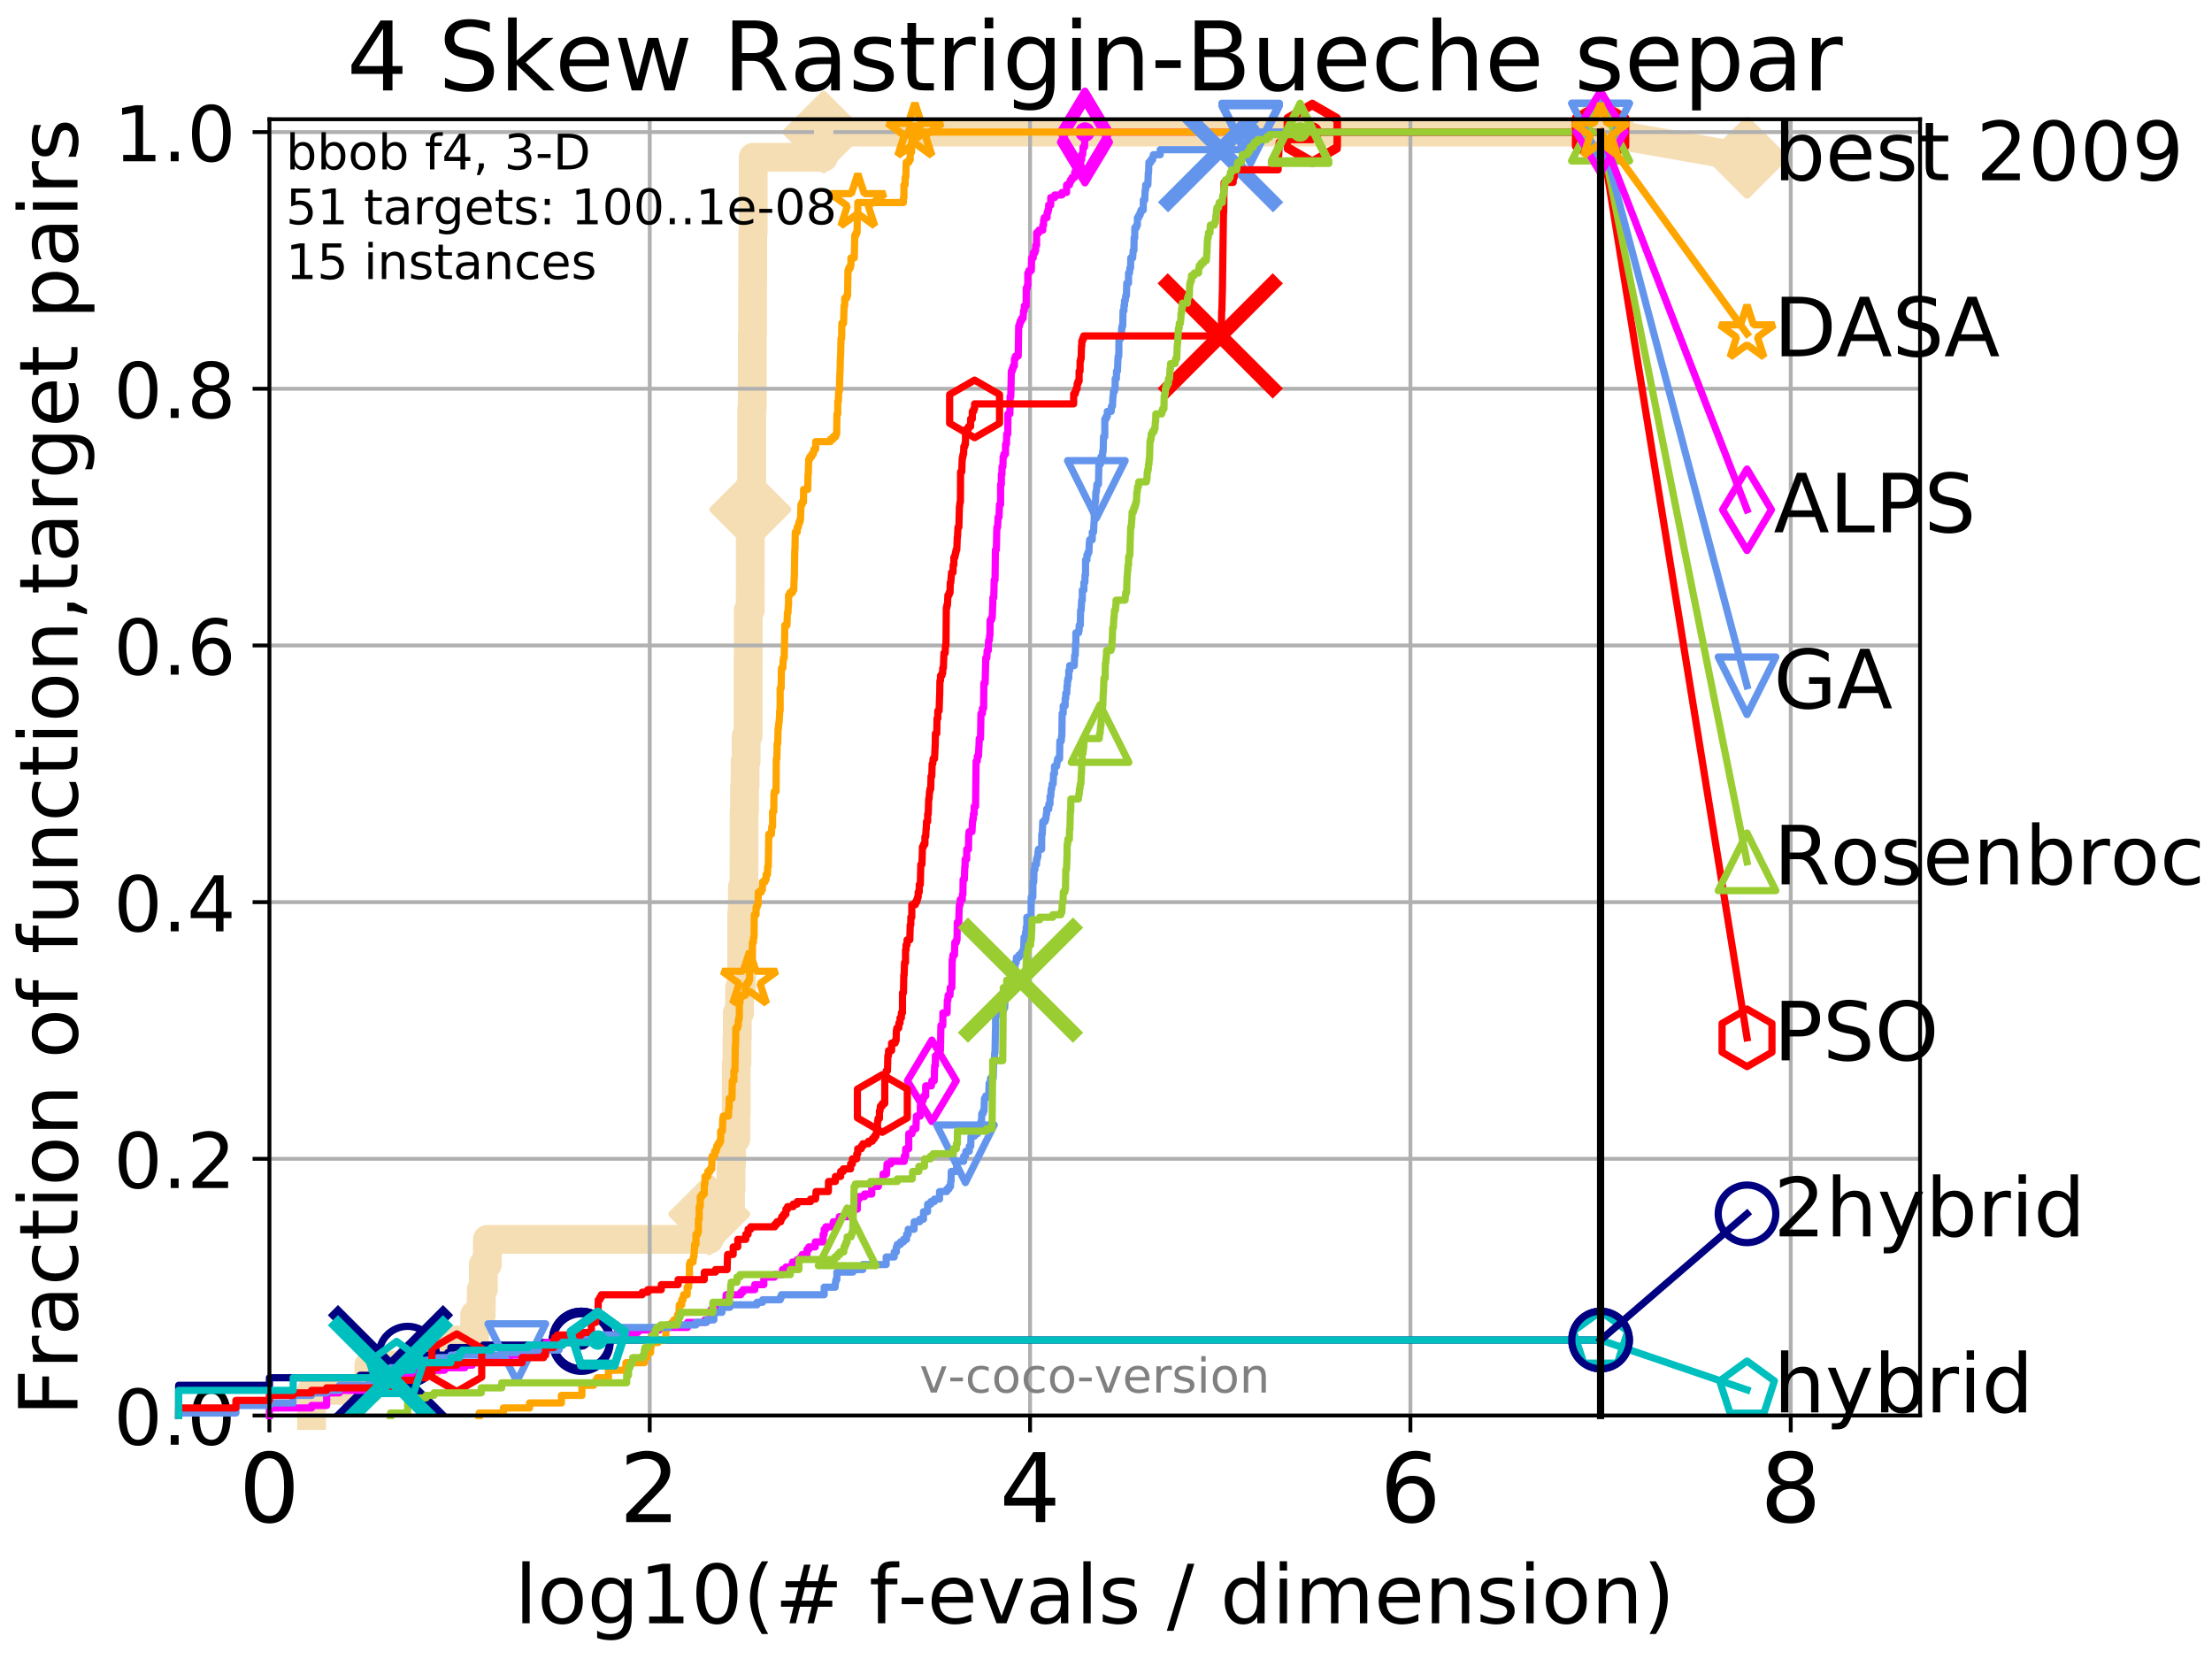 <?xml version="1.0" encoding="utf-8" standalone="no"?>
<!DOCTYPE svg PUBLIC "-//W3C//DTD SVG 1.1//EN"
  "http://www.w3.org/Graphics/SVG/1.1/DTD/svg11.dtd">
<!-- Created with matplotlib (http://matplotlib.org/) -->
<svg height="345.6pt" version="1.1" viewBox="0 0 460.8 345.6" width="460.8pt" xmlns="http://www.w3.org/2000/svg" xmlns:xlink="http://www.w3.org/1999/xlink">
 <defs>
  <style type="text/css">
*{stroke-linecap:butt;stroke-linejoin:round;}
  </style>
 </defs>
 <g id="figure_1">
  <g id="patch_1">
   <path d="M 0 345.6 
L 460.8 345.6 
L 460.8 0 
L 0 0 
z
" style="fill:#ffffff;"/>
  </g>
  <g id="axes_1">
   <g id="patch_2">
    <path d="M 56.12 294.88 
L 399.984 294.88 
L 399.984 24.84 
L 56.12 24.84 
z
" style="fill:#ffffff;"/>
   </g>
   <g id="line2d_1">
    <path d="M 64.909 294.88 
L 64.909 289.638 
L 76.834 289.638 
L 76.834 284.395 
L 89.599 284.395 
L 89.599 279.153 
L 98.872 279.153 
L 98.872 273.91 
L 100.25 273.91 
L 100.25 268.668 
L 100.685 268.668 
L 100.685 263.425 
L 101.525 263.425 
L 101.525 258.183 
L 147.758 258.183 
L 147.758 252.94 
L 152.183 252.94 
L 152.183 247.698 
L 152.291 247.698 
L 152.291 242.455 
L 152.398 242.455 
L 152.398 237.213 
L 153.31 237.213 
L 153.31 231.97 
L 153.37 231.97 
L 153.37 221.485 
L 153.531 221.485 
L 153.531 216.243 
L 153.59 216.243 
L 153.59 211 
L 154.061 211 
L 154.061 205.758 
L 154.5 205.758 
L 154.5 200.515 
L 154.518 200.515 
L 154.518 190.03 
L 154.65 190.03 
L 154.65 184.788 
L 154.983 184.788 
L 154.983 179.546 
L 155.001 179.546 
L 155.001 169.061 
L 155.092 169.061 
L 155.092 163.818 
L 155.219 163.818 
L 155.219 158.576 
L 155.435 158.576 
L 155.435 153.333 
L 155.858 153.333 
L 155.858 137.606 
L 155.875 137.606 
L 155.875 127.121 
L 156.288 127.121 
L 156.288 121.878 
L 156.305 121.878 
L 156.305 111.393 
L 156.322 111.393 
L 156.322 106.151 
L 156.339 106.151 
L 156.339 100.908 
L 156.591 100.908 
L 156.591 85.181 
L 156.707 85.181 
L 156.707 74.696 
L 156.724 74.696 
L 156.724 69.453 
L 156.773 69.453 
L 156.773 58.969 
L 156.806 58.969 
L 156.806 48.484 
L 156.905 48.484 
L 156.905 32.756 
L 171.581 32.756 
L 171.581 27.514 
L 333.43 27.514 
" style="fill:none;stroke:#f5deb3;stroke-linecap:square;stroke-width:6;"/>
   </g>
   <g id="line2d_2">
    <defs>
     <path d="M -0 7.778 
L 7.778 0 
L 0 -7.778 
L -7.778 -0 
z
" id="mbd09b9c2bf" style="stroke:#f5deb3;stroke-linejoin:miter;stroke-width:1.5;"/>
    </defs>
    <g>
     <use style="fill:#f5deb3;stroke:#f5deb3;stroke-linejoin:miter;stroke-width:1.5;" x="147.758" xlink:href="#mbd09b9c2bf" y="252.94"/>
     <use style="fill:#f5deb3;stroke:#f5deb3;stroke-linejoin:miter;stroke-width:1.5;" x="156.322" xlink:href="#mbd09b9c2bf" y="106.151"/>
     <use style="fill:#f5deb3;stroke:#f5deb3;stroke-linejoin:miter;stroke-width:1.5;" x="171.581" xlink:href="#mbd09b9c2bf" y="27.514"/>
     <use style="fill:#f5deb3;stroke:#f5deb3;stroke-linejoin:miter;stroke-width:1.5;" x="171.581" xlink:href="#mbd09b9c2bf" y="27.514"/>
     <use style="fill:#f5deb3;stroke:#f5deb3;stroke-linejoin:miter;stroke-width:1.5;" x="333.43" xlink:href="#mbd09b9c2bf" y="27.514"/>
    </g>
   </g>
   <g id="line2d_3">
    <path style="fill:none;stroke:#f5deb3;stroke-linecap:square;stroke-width:6;"/>
    <g/>
   </g>
   <g id="line2d_4">
    <path d="M 333.43 27.514 
L 363.934 32.861 
" style="fill:none;stroke:#f5deb3;stroke-linecap:square;stroke-width:6;"/>
    <g>
     <use style="fill:#f5deb3;stroke:#f5deb3;stroke-linejoin:miter;stroke-width:1.5;" x="333.43" xlink:href="#mbd09b9c2bf" y="27.514"/>
     <use style="fill:#f5deb3;stroke:#f5deb3;stroke-linejoin:miter;stroke-width:1.5;" x="363.934" xlink:href="#mbd09b9c2bf" y="32.861"/>
    </g>
   </g>
   <g id="matplotlib.axis_1">
    <g id="xtick_1">
     <g id="line2d_5">
      <path clip-path="url(#pba3b7bf1e3)" d="M 56.12 294.88 
L 56.12 24.84 
" style="fill:none;stroke:#b0b0b0;stroke-linecap:square;stroke-width:0.8;"/>
     </g>
     <g id="line2d_6">
      <defs>
       <path d="M 0 0 
L 0 3.5 
" id="m178e3e3dfa" style="stroke:#000000;stroke-width:0.8;"/>
      </defs>
      <g>
       <use style="stroke:#000000;stroke-width:0.8;" x="56.12" xlink:href="#m178e3e3dfa" y="294.88"/>
      </g>
     </g>
     <g id="text_1">
      <!-- 0 -->
      <defs>
       <path d="M 31.781 66.406 
Q 24.172 66.406 20.328 58.906 
Q 16.5 51.422 16.5 36.375 
Q 16.5 21.391 20.328 13.891 
Q 24.172 6.391 31.781 6.391 
Q 39.453 6.391 43.281 13.891 
Q 47.125 21.391 47.125 36.375 
Q 47.125 51.422 43.281 58.906 
Q 39.453 66.406 31.781 66.406 
z
M 31.781 74.219 
Q 44.047 74.219 50.516 64.516 
Q 56.984 54.828 56.984 36.375 
Q 56.984 17.969 50.516 8.266 
Q 44.047 -1.422 31.781 -1.422 
Q 19.531 -1.422 13.062 8.266 
Q 6.594 17.969 6.594 36.375 
Q 6.594 54.828 13.062 64.516 
Q 19.531 74.219 31.781 74.219 
z
" id="DejaVuSans-30"/>
      </defs>
      <g transform="translate(49.758 317.077)scale(0.2 -0.2)">
       <use xlink:href="#DejaVuSans-30"/>
      </g>
     </g>
    </g>
    <g id="xtick_2">
     <g id="line2d_7">
      <path clip-path="url(#pba3b7bf1e3)" d="M 135.351 294.88 
L 135.351 24.84 
" style="fill:none;stroke:#b0b0b0;stroke-linecap:square;stroke-width:0.8;"/>
     </g>
     <g id="line2d_8">
      <g>
       <use style="stroke:#000000;stroke-width:0.8;" x="135.351" xlink:href="#m178e3e3dfa" y="294.88"/>
      </g>
     </g>
     <g id="text_2">
      <!-- 2 -->
      <defs>
       <path d="M 19.188 8.297 
L 53.609 8.297 
L 53.609 0 
L 7.328 0 
L 7.328 8.297 
Q 12.938 14.109 22.625 23.891 
Q 32.328 33.688 34.812 36.531 
Q 39.547 41.844 41.422 45.531 
Q 43.312 49.219 43.312 52.781 
Q 43.312 58.594 39.234 62.25 
Q 35.156 65.922 28.609 65.922 
Q 23.969 65.922 18.812 64.312 
Q 13.672 62.703 7.812 59.422 
L 7.812 69.391 
Q 13.766 71.781 18.938 73 
Q 24.125 74.219 28.422 74.219 
Q 39.75 74.219 46.484 68.547 
Q 53.219 62.891 53.219 53.422 
Q 53.219 48.922 51.531 44.891 
Q 49.859 40.875 45.406 35.406 
Q 44.188 33.984 37.641 27.219 
Q 31.109 20.453 19.188 8.297 
z
" id="DejaVuSans-32"/>
      </defs>
      <g transform="translate(128.989 317.077)scale(0.2 -0.2)">
       <use xlink:href="#DejaVuSans-32"/>
      </g>
     </g>
    </g>
    <g id="xtick_3">
     <g id="line2d_9">
      <path clip-path="url(#pba3b7bf1e3)" d="M 214.583 294.88 
L 214.583 24.84 
" style="fill:none;stroke:#b0b0b0;stroke-linecap:square;stroke-width:0.8;"/>
     </g>
     <g id="line2d_10">
      <g>
       <use style="stroke:#000000;stroke-width:0.8;" x="214.583" xlink:href="#m178e3e3dfa" y="294.88"/>
      </g>
     </g>
     <g id="text_3">
      <!-- 4 -->
      <defs>
       <path d="M 37.797 64.312 
L 12.891 25.391 
L 37.797 25.391 
z
M 35.203 72.906 
L 47.609 72.906 
L 47.609 25.391 
L 58.016 25.391 
L 58.016 17.188 
L 47.609 17.188 
L 47.609 0 
L 37.797 0 
L 37.797 17.188 
L 4.891 17.188 
L 4.891 26.703 
z
" id="DejaVuSans-34"/>
      </defs>
      <g transform="translate(208.22 317.077)scale(0.2 -0.2)">
       <use xlink:href="#DejaVuSans-34"/>
      </g>
     </g>
    </g>
    <g id="xtick_4">
     <g id="line2d_11">
      <path clip-path="url(#pba3b7bf1e3)" d="M 293.814 294.88 
L 293.814 24.84 
" style="fill:none;stroke:#b0b0b0;stroke-linecap:square;stroke-width:0.8;"/>
     </g>
     <g id="line2d_12">
      <g>
       <use style="stroke:#000000;stroke-width:0.8;" x="293.814" xlink:href="#m178e3e3dfa" y="294.88"/>
      </g>
     </g>
     <g id="text_4">
      <!-- 6 -->
      <defs>
       <path d="M 33.016 40.375 
Q 26.375 40.375 22.484 35.828 
Q 18.609 31.297 18.609 23.391 
Q 18.609 15.531 22.484 10.953 
Q 26.375 6.391 33.016 6.391 
Q 39.656 6.391 43.531 10.953 
Q 47.406 15.531 47.406 23.391 
Q 47.406 31.297 43.531 35.828 
Q 39.656 40.375 33.016 40.375 
z
M 52.594 71.297 
L 52.594 62.312 
Q 48.875 64.062 45.094 64.984 
Q 41.312 65.922 37.594 65.922 
Q 27.828 65.922 22.672 59.328 
Q 17.531 52.734 16.797 39.406 
Q 19.672 43.656 24.016 45.922 
Q 28.375 48.188 33.594 48.188 
Q 44.578 48.188 50.953 41.516 
Q 57.328 34.859 57.328 23.391 
Q 57.328 12.156 50.688 5.359 
Q 44.047 -1.422 33.016 -1.422 
Q 20.359 -1.422 13.672 8.266 
Q 6.984 17.969 6.984 36.375 
Q 6.984 53.656 15.188 63.938 
Q 23.391 74.219 37.203 74.219 
Q 40.922 74.219 44.703 73.484 
Q 48.484 72.75 52.594 71.297 
z
" id="DejaVuSans-36"/>
      </defs>
      <g transform="translate(287.452 317.077)scale(0.2 -0.2)">
       <use xlink:href="#DejaVuSans-36"/>
      </g>
     </g>
    </g>
    <g id="xtick_5">
     <g id="line2d_13">
      <path clip-path="url(#pba3b7bf1e3)" d="M 373.045 294.88 
L 373.045 24.84 
" style="fill:none;stroke:#b0b0b0;stroke-linecap:square;stroke-width:0.8;"/>
     </g>
     <g id="line2d_14">
      <g>
       <use style="stroke:#000000;stroke-width:0.8;" x="373.045" xlink:href="#m178e3e3dfa" y="294.88"/>
      </g>
     </g>
     <g id="text_5">
      <!-- 8 -->
      <defs>
       <path d="M 31.781 34.625 
Q 24.75 34.625 20.719 30.859 
Q 16.703 27.094 16.703 20.516 
Q 16.703 13.922 20.719 10.156 
Q 24.75 6.391 31.781 6.391 
Q 38.812 6.391 42.859 10.172 
Q 46.922 13.969 46.922 20.516 
Q 46.922 27.094 42.891 30.859 
Q 38.875 34.625 31.781 34.625 
z
M 21.922 38.812 
Q 15.578 40.375 12.031 44.719 
Q 8.5 49.078 8.5 55.328 
Q 8.5 64.062 14.719 69.141 
Q 20.953 74.219 31.781 74.219 
Q 42.672 74.219 48.875 69.141 
Q 55.078 64.062 55.078 55.328 
Q 55.078 49.078 51.531 44.719 
Q 48 40.375 41.703 38.812 
Q 48.828 37.156 52.797 32.312 
Q 56.781 27.484 56.781 20.516 
Q 56.781 9.906 50.312 4.234 
Q 43.844 -1.422 31.781 -1.422 
Q 19.734 -1.422 13.25 4.234 
Q 6.781 9.906 6.781 20.516 
Q 6.781 27.484 10.781 32.312 
Q 14.797 37.156 21.922 38.812 
z
M 18.312 54.391 
Q 18.312 48.734 21.844 45.562 
Q 25.391 42.391 31.781 42.391 
Q 38.141 42.391 41.719 45.562 
Q 45.312 48.734 45.312 54.391 
Q 45.312 60.062 41.719 63.234 
Q 38.141 66.406 31.781 66.406 
Q 25.391 66.406 21.844 63.234 
Q 18.312 60.062 18.312 54.391 
z
" id="DejaVuSans-38"/>
      </defs>
      <g transform="translate(366.683 317.077)scale(0.2 -0.2)">
       <use xlink:href="#DejaVuSans-38"/>
      </g>
     </g>
    </g>
    <g id="text_6">
     <!-- log10(# f-evals / dimension) -->
     <defs>
      <path d="M 9.422 75.984 
L 18.406 75.984 
L 18.406 0 
L 9.422 0 
z
" id="DejaVuSans-6c"/>
      <path d="M 30.609 48.391 
Q 23.391 48.391 19.188 42.75 
Q 14.984 37.109 14.984 27.297 
Q 14.984 17.484 19.156 11.844 
Q 23.344 6.203 30.609 6.203 
Q 37.797 6.203 41.984 11.859 
Q 46.188 17.531 46.188 27.297 
Q 46.188 37.016 41.984 42.703 
Q 37.797 48.391 30.609 48.391 
z
M 30.609 56 
Q 42.328 56 49.016 48.375 
Q 55.719 40.766 55.719 27.297 
Q 55.719 13.875 49.016 6.219 
Q 42.328 -1.422 30.609 -1.422 
Q 18.844 -1.422 12.172 6.219 
Q 5.516 13.875 5.516 27.297 
Q 5.516 40.766 12.172 48.375 
Q 18.844 56 30.609 56 
z
" id="DejaVuSans-6f"/>
      <path d="M 45.406 27.984 
Q 45.406 37.75 41.375 43.109 
Q 37.359 48.484 30.078 48.484 
Q 22.859 48.484 18.828 43.109 
Q 14.797 37.75 14.797 27.984 
Q 14.797 18.266 18.828 12.891 
Q 22.859 7.516 30.078 7.516 
Q 37.359 7.516 41.375 12.891 
Q 45.406 18.266 45.406 27.984 
z
M 54.391 6.781 
Q 54.391 -7.172 48.188 -13.984 
Q 42 -20.797 29.203 -20.797 
Q 24.469 -20.797 20.266 -20.094 
Q 16.062 -19.391 12.109 -17.922 
L 12.109 -9.188 
Q 16.062 -11.328 19.922 -12.344 
Q 23.781 -13.375 27.781 -13.375 
Q 36.625 -13.375 41.016 -8.766 
Q 45.406 -4.156 45.406 5.172 
L 45.406 9.625 
Q 42.625 4.781 38.281 2.391 
Q 33.938 0 27.875 0 
Q 17.828 0 11.672 7.656 
Q 5.516 15.328 5.516 27.984 
Q 5.516 40.672 11.672 48.328 
Q 17.828 56 27.875 56 
Q 33.938 56 38.281 53.609 
Q 42.625 51.219 45.406 46.391 
L 45.406 54.688 
L 54.391 54.688 
z
" id="DejaVuSans-67"/>
      <path d="M 12.406 8.297 
L 28.516 8.297 
L 28.516 63.922 
L 10.984 60.406 
L 10.984 69.391 
L 28.422 72.906 
L 38.281 72.906 
L 38.281 8.297 
L 54.391 8.297 
L 54.391 0 
L 12.406 0 
z
" id="DejaVuSans-31"/>
      <path d="M 31 75.875 
Q 24.469 64.656 21.281 53.656 
Q 18.109 42.672 18.109 31.391 
Q 18.109 20.125 21.312 9.062 
Q 24.516 -2 31 -13.188 
L 23.188 -13.188 
Q 15.875 -1.703 12.234 9.375 
Q 8.594 20.453 8.594 31.391 
Q 8.594 42.281 12.203 53.312 
Q 15.828 64.359 23.188 75.875 
z
" id="DejaVuSans-28"/>
      <path d="M 51.125 44 
L 36.922 44 
L 32.812 27.688 
L 47.125 27.688 
z
M 43.797 71.781 
L 38.719 51.516 
L 52.984 51.516 
L 58.109 71.781 
L 65.922 71.781 
L 60.891 51.516 
L 76.125 51.516 
L 76.125 44 
L 58.984 44 
L 54.984 27.688 
L 70.516 27.688 
L 70.516 20.219 
L 53.078 20.219 
L 48 0 
L 40.188 0 
L 45.219 20.219 
L 30.906 20.219 
L 25.875 0 
L 18.016 0 
L 23.094 20.219 
L 7.719 20.219 
L 7.719 27.688 
L 24.906 27.688 
L 29 44 
L 13.281 44 
L 13.281 51.516 
L 30.906 51.516 
L 35.891 71.781 
z
" id="DejaVuSans-23"/>
      <path id="DejaVuSans-20"/>
      <path d="M 37.109 75.984 
L 37.109 68.5 
L 28.516 68.5 
Q 23.688 68.5 21.797 66.547 
Q 19.922 64.594 19.922 59.516 
L 19.922 54.688 
L 34.719 54.688 
L 34.719 47.703 
L 19.922 47.703 
L 19.922 0 
L 10.891 0 
L 10.891 47.703 
L 2.297 47.703 
L 2.297 54.688 
L 10.891 54.688 
L 10.891 58.5 
Q 10.891 67.625 15.141 71.797 
Q 19.391 75.984 28.609 75.984 
z
" id="DejaVuSans-66"/>
      <path d="M 4.891 31.391 
L 31.203 31.391 
L 31.203 23.391 
L 4.891 23.391 
z
" id="DejaVuSans-2d"/>
      <path d="M 56.203 29.594 
L 56.203 25.203 
L 14.891 25.203 
Q 15.484 15.922 20.484 11.062 
Q 25.484 6.203 34.422 6.203 
Q 39.594 6.203 44.453 7.469 
Q 49.312 8.734 54.109 11.281 
L 54.109 2.781 
Q 49.266 0.734 44.188 -0.344 
Q 39.109 -1.422 33.891 -1.422 
Q 20.797 -1.422 13.156 6.188 
Q 5.516 13.812 5.516 26.812 
Q 5.516 40.234 12.766 48.109 
Q 20.016 56 32.328 56 
Q 43.359 56 49.781 48.891 
Q 56.203 41.797 56.203 29.594 
z
M 47.219 32.234 
Q 47.125 39.594 43.094 43.984 
Q 39.062 48.391 32.422 48.391 
Q 24.906 48.391 20.391 44.141 
Q 15.875 39.891 15.188 32.172 
z
" id="DejaVuSans-65"/>
      <path d="M 2.984 54.688 
L 12.5 54.688 
L 29.594 8.797 
L 46.688 54.688 
L 56.203 54.688 
L 35.688 0 
L 23.484 0 
z
" id="DejaVuSans-76"/>
      <path d="M 34.281 27.484 
Q 23.391 27.484 19.188 25 
Q 14.984 22.516 14.984 16.5 
Q 14.984 11.719 18.141 8.906 
Q 21.297 6.109 26.703 6.109 
Q 34.188 6.109 38.703 11.406 
Q 43.219 16.703 43.219 25.484 
L 43.219 27.484 
z
M 52.203 31.203 
L 52.203 0 
L 43.219 0 
L 43.219 8.297 
Q 40.141 3.328 35.547 0.953 
Q 30.953 -1.422 24.312 -1.422 
Q 15.922 -1.422 10.953 3.297 
Q 6 8.016 6 15.922 
Q 6 25.141 12.172 29.828 
Q 18.359 34.516 30.609 34.516 
L 43.219 34.516 
L 43.219 35.406 
Q 43.219 41.609 39.141 45 
Q 35.062 48.391 27.688 48.391 
Q 23 48.391 18.547 47.266 
Q 14.109 46.141 10.016 43.891 
L 10.016 52.203 
Q 14.938 54.109 19.578 55.047 
Q 24.219 56 28.609 56 
Q 40.484 56 46.344 49.844 
Q 52.203 43.703 52.203 31.203 
z
" id="DejaVuSans-61"/>
      <path d="M 44.281 53.078 
L 44.281 44.578 
Q 40.484 46.531 36.375 47.5 
Q 32.281 48.484 27.875 48.484 
Q 21.188 48.484 17.844 46.438 
Q 14.5 44.391 14.5 40.281 
Q 14.5 37.156 16.891 35.375 
Q 19.281 33.594 26.516 31.984 
L 29.594 31.297 
Q 39.156 29.25 43.188 25.516 
Q 47.219 21.781 47.219 15.094 
Q 47.219 7.469 41.188 3.016 
Q 35.156 -1.422 24.609 -1.422 
Q 20.219 -1.422 15.453 -0.562 
Q 10.688 0.297 5.422 2 
L 5.422 11.281 
Q 10.406 8.688 15.234 7.391 
Q 20.062 6.109 24.812 6.109 
Q 31.156 6.109 34.562 8.281 
Q 37.984 10.453 37.984 14.406 
Q 37.984 18.062 35.516 20.016 
Q 33.062 21.969 24.703 23.781 
L 21.578 24.516 
Q 13.234 26.266 9.516 29.906 
Q 5.812 33.547 5.812 39.891 
Q 5.812 47.609 11.281 51.797 
Q 16.75 56 26.812 56 
Q 31.781 56 36.172 55.266 
Q 40.578 54.547 44.281 53.078 
z
" id="DejaVuSans-73"/>
      <path d="M 25.391 72.906 
L 33.688 72.906 
L 8.297 -9.281 
L 0 -9.281 
z
" id="DejaVuSans-2f"/>
      <path d="M 45.406 46.391 
L 45.406 75.984 
L 54.391 75.984 
L 54.391 0 
L 45.406 0 
L 45.406 8.203 
Q 42.578 3.328 38.25 0.953 
Q 33.938 -1.422 27.875 -1.422 
Q 17.969 -1.422 11.734 6.484 
Q 5.516 14.406 5.516 27.297 
Q 5.516 40.188 11.734 48.094 
Q 17.969 56 27.875 56 
Q 33.938 56 38.25 53.625 
Q 42.578 51.266 45.406 46.391 
z
M 14.797 27.297 
Q 14.797 17.391 18.875 11.75 
Q 22.953 6.109 30.078 6.109 
Q 37.203 6.109 41.297 11.75 
Q 45.406 17.391 45.406 27.297 
Q 45.406 37.203 41.297 42.844 
Q 37.203 48.484 30.078 48.484 
Q 22.953 48.484 18.875 42.844 
Q 14.797 37.203 14.797 27.297 
z
" id="DejaVuSans-64"/>
      <path d="M 9.422 54.688 
L 18.406 54.688 
L 18.406 0 
L 9.422 0 
z
M 9.422 75.984 
L 18.406 75.984 
L 18.406 64.594 
L 9.422 64.594 
z
" id="DejaVuSans-69"/>
      <path d="M 52 44.188 
Q 55.375 50.25 60.062 53.125 
Q 64.75 56 71.094 56 
Q 79.641 56 84.281 50.016 
Q 88.922 44.047 88.922 33.016 
L 88.922 0 
L 79.891 0 
L 79.891 32.719 
Q 79.891 40.578 77.094 44.375 
Q 74.312 48.188 68.609 48.188 
Q 61.625 48.188 57.562 43.547 
Q 53.516 38.922 53.516 30.906 
L 53.516 0 
L 44.484 0 
L 44.484 32.719 
Q 44.484 40.625 41.703 44.406 
Q 38.922 48.188 33.109 48.188 
Q 26.219 48.188 22.156 43.531 
Q 18.109 38.875 18.109 30.906 
L 18.109 0 
L 9.078 0 
L 9.078 54.688 
L 18.109 54.688 
L 18.109 46.188 
Q 21.188 51.219 25.484 53.609 
Q 29.781 56 35.688 56 
Q 41.656 56 45.828 52.969 
Q 50 49.953 52 44.188 
z
" id="DejaVuSans-6d"/>
      <path d="M 54.891 33.016 
L 54.891 0 
L 45.906 0 
L 45.906 32.719 
Q 45.906 40.484 42.875 44.328 
Q 39.844 48.188 33.797 48.188 
Q 26.516 48.188 22.312 43.547 
Q 18.109 38.922 18.109 30.906 
L 18.109 0 
L 9.078 0 
L 9.078 54.688 
L 18.109 54.688 
L 18.109 46.188 
Q 21.344 51.125 25.703 53.562 
Q 30.078 56 35.797 56 
Q 45.219 56 50.047 50.172 
Q 54.891 44.344 54.891 33.016 
z
" id="DejaVuSans-6e"/>
      <path d="M 8.016 75.875 
L 15.828 75.875 
Q 23.141 64.359 26.781 53.312 
Q 30.422 42.281 30.422 31.391 
Q 30.422 20.453 26.781 9.375 
Q 23.141 -1.703 15.828 -13.188 
L 8.016 -13.188 
Q 14.5 -2 17.703 9.062 
Q 20.906 20.125 20.906 31.391 
Q 20.906 42.672 17.703 53.656 
Q 14.5 64.656 8.016 75.875 
z
" id="DejaVuSans-29"/>
     </defs>
     <g transform="translate(107.211 338.154)scale(0.17 -0.17)">
      <use xlink:href="#DejaVuSans-6c"/>
      <use x="27.783" xlink:href="#DejaVuSans-6f"/>
      <use x="88.965" xlink:href="#DejaVuSans-67"/>
      <use x="152.441" xlink:href="#DejaVuSans-31"/>
      <use x="216.064" xlink:href="#DejaVuSans-30"/>
      <use x="279.688" xlink:href="#DejaVuSans-28"/>
      <use x="318.701" xlink:href="#DejaVuSans-23"/>
      <use x="402.49" xlink:href="#DejaVuSans-20"/>
      <use x="434.277" xlink:href="#DejaVuSans-66"/>
      <use x="469.404" xlink:href="#DejaVuSans-2d"/>
      <use x="505.488" xlink:href="#DejaVuSans-65"/>
      <use x="567.012" xlink:href="#DejaVuSans-76"/>
      <use x="626.191" xlink:href="#DejaVuSans-61"/>
      <use x="687.471" xlink:href="#DejaVuSans-6c"/>
      <use x="715.254" xlink:href="#DejaVuSans-73"/>
      <use x="767.354" xlink:href="#DejaVuSans-20"/>
      <use x="799.141" xlink:href="#DejaVuSans-2f"/>
      <use x="832.832" xlink:href="#DejaVuSans-20"/>
      <use x="864.619" xlink:href="#DejaVuSans-64"/>
      <use x="928.096" xlink:href="#DejaVuSans-69"/>
      <use x="955.879" xlink:href="#DejaVuSans-6d"/>
      <use x="1053.291" xlink:href="#DejaVuSans-65"/>
      <use x="1114.814" xlink:href="#DejaVuSans-6e"/>
      <use x="1178.193" xlink:href="#DejaVuSans-73"/>
      <use x="1230.293" xlink:href="#DejaVuSans-69"/>
      <use x="1258.076" xlink:href="#DejaVuSans-6f"/>
      <use x="1319.258" xlink:href="#DejaVuSans-6e"/>
      <use x="1382.637" xlink:href="#DejaVuSans-29"/>
     </g>
    </g>
   </g>
   <g id="matplotlib.axis_2">
    <g id="ytick_1">
     <g id="line2d_15">
      <path clip-path="url(#pba3b7bf1e3)" d="M 56.12 294.88 
L 399.984 294.88 
" style="fill:none;stroke:#b0b0b0;stroke-linecap:square;stroke-width:0.8;"/>
     </g>
     <g id="line2d_16">
      <defs>
       <path d="M 0 0 
L -3.5 0 
" id="m04d64253b8" style="stroke:#000000;stroke-width:0.8;"/>
      </defs>
      <g>
       <use style="stroke:#000000;stroke-width:0.8;" x="56.12" xlink:href="#m04d64253b8" y="294.88"/>
      </g>
     </g>
     <g id="text_7">
      <!-- 0.0 -->
      <defs>
       <path d="M 10.688 12.406 
L 21 12.406 
L 21 0 
L 10.688 0 
z
" id="DejaVuSans-2e"/>
      </defs>
      <g transform="translate(23.675 300.959)scale(0.16 -0.16)">
       <use xlink:href="#DejaVuSans-30"/>
       <use x="63.623" xlink:href="#DejaVuSans-2e"/>
       <use x="95.41" xlink:href="#DejaVuSans-30"/>
      </g>
     </g>
    </g>
    <g id="ytick_2">
     <g id="line2d_17">
      <path clip-path="url(#pba3b7bf1e3)" d="M 56.12 241.407 
L 399.984 241.407 
" style="fill:none;stroke:#b0b0b0;stroke-linecap:square;stroke-width:0.8;"/>
     </g>
     <g id="line2d_18">
      <g>
       <use style="stroke:#000000;stroke-width:0.8;" x="56.12" xlink:href="#m04d64253b8" y="241.407"/>
      </g>
     </g>
     <g id="text_8">
      <!-- 0.2 -->
      <g transform="translate(23.675 247.485)scale(0.16 -0.16)">
       <use xlink:href="#DejaVuSans-30"/>
       <use x="63.623" xlink:href="#DejaVuSans-2e"/>
       <use x="95.41" xlink:href="#DejaVuSans-32"/>
      </g>
     </g>
    </g>
    <g id="ytick_3">
     <g id="line2d_19">
      <path clip-path="url(#pba3b7bf1e3)" d="M 56.12 187.933 
L 399.984 187.933 
" style="fill:none;stroke:#b0b0b0;stroke-linecap:square;stroke-width:0.8;"/>
     </g>
     <g id="line2d_20">
      <g>
       <use style="stroke:#000000;stroke-width:0.8;" x="56.12" xlink:href="#m04d64253b8" y="187.933"/>
      </g>
     </g>
     <g id="text_9">
      <!-- 0.4 -->
      <g transform="translate(23.675 194.012)scale(0.16 -0.16)">
       <use xlink:href="#DejaVuSans-30"/>
       <use x="63.623" xlink:href="#DejaVuSans-2e"/>
       <use x="95.41" xlink:href="#DejaVuSans-34"/>
      </g>
     </g>
    </g>
    <g id="ytick_4">
     <g id="line2d_21">
      <path clip-path="url(#pba3b7bf1e3)" d="M 56.12 134.46 
L 399.984 134.46 
" style="fill:none;stroke:#b0b0b0;stroke-linecap:square;stroke-width:0.8;"/>
     </g>
     <g id="line2d_22">
      <g>
       <use style="stroke:#000000;stroke-width:0.8;" x="56.12" xlink:href="#m04d64253b8" y="134.46"/>
      </g>
     </g>
     <g id="text_10">
      <!-- 0.6 -->
      <g transform="translate(23.675 140.539)scale(0.16 -0.16)">
       <use xlink:href="#DejaVuSans-30"/>
       <use x="63.623" xlink:href="#DejaVuSans-2e"/>
       <use x="95.41" xlink:href="#DejaVuSans-36"/>
      </g>
     </g>
    </g>
    <g id="ytick_5">
     <g id="line2d_23">
      <path clip-path="url(#pba3b7bf1e3)" d="M 56.12 80.987 
L 399.984 80.987 
" style="fill:none;stroke:#b0b0b0;stroke-linecap:square;stroke-width:0.8;"/>
     </g>
     <g id="line2d_24">
      <g>
       <use style="stroke:#000000;stroke-width:0.8;" x="56.12" xlink:href="#m04d64253b8" y="80.987"/>
      </g>
     </g>
     <g id="text_11">
      <!-- 0.8 -->
      <g transform="translate(23.675 87.066)scale(0.16 -0.16)">
       <use xlink:href="#DejaVuSans-30"/>
       <use x="63.623" xlink:href="#DejaVuSans-2e"/>
       <use x="95.41" xlink:href="#DejaVuSans-38"/>
      </g>
     </g>
    </g>
    <g id="ytick_6">
     <g id="line2d_25">
      <path clip-path="url(#pba3b7bf1e3)" d="M 56.12 27.514 
L 399.984 27.514 
" style="fill:none;stroke:#b0b0b0;stroke-linecap:square;stroke-width:0.8;"/>
     </g>
     <g id="line2d_26">
      <g>
       <use style="stroke:#000000;stroke-width:0.8;" x="56.12" xlink:href="#m04d64253b8" y="27.514"/>
      </g>
     </g>
     <g id="text_12">
      <!-- 1.0 -->
      <g transform="translate(23.675 33.592)scale(0.16 -0.16)">
       <use xlink:href="#DejaVuSans-31"/>
       <use x="63.623" xlink:href="#DejaVuSans-2e"/>
       <use x="95.41" xlink:href="#DejaVuSans-30"/>
      </g>
     </g>
    </g>
    <g id="text_13">
     <!-- Fraction of function,target pairs -->
     <defs>
      <path d="M 9.812 72.906 
L 51.703 72.906 
L 51.703 64.594 
L 19.672 64.594 
L 19.672 43.109 
L 48.578 43.109 
L 48.578 34.812 
L 19.672 34.812 
L 19.672 0 
L 9.812 0 
z
" id="DejaVuSans-46"/>
      <path d="M 41.109 46.297 
Q 39.594 47.172 37.812 47.578 
Q 36.031 48 33.891 48 
Q 26.266 48 22.188 43.047 
Q 18.109 38.094 18.109 28.812 
L 18.109 0 
L 9.078 0 
L 9.078 54.688 
L 18.109 54.688 
L 18.109 46.188 
Q 20.953 51.172 25.484 53.578 
Q 30.031 56 36.531 56 
Q 37.453 56 38.578 55.875 
Q 39.703 55.766 41.062 55.516 
z
" id="DejaVuSans-72"/>
      <path d="M 48.781 52.594 
L 48.781 44.188 
Q 44.969 46.297 41.141 47.344 
Q 37.312 48.391 33.406 48.391 
Q 24.656 48.391 19.812 42.844 
Q 14.984 37.312 14.984 27.297 
Q 14.984 17.281 19.812 11.734 
Q 24.656 6.203 33.406 6.203 
Q 37.312 6.203 41.141 7.25 
Q 44.969 8.297 48.781 10.406 
L 48.781 2.094 
Q 45.016 0.344 40.984 -0.531 
Q 36.969 -1.422 32.422 -1.422 
Q 20.062 -1.422 12.781 6.344 
Q 5.516 14.109 5.516 27.297 
Q 5.516 40.672 12.859 48.328 
Q 20.219 56 33.016 56 
Q 37.156 56 41.109 55.141 
Q 45.062 54.297 48.781 52.594 
z
" id="DejaVuSans-63"/>
      <path d="M 18.312 70.219 
L 18.312 54.688 
L 36.812 54.688 
L 36.812 47.703 
L 18.312 47.703 
L 18.312 18.016 
Q 18.312 11.328 20.141 9.422 
Q 21.969 7.516 27.594 7.516 
L 36.812 7.516 
L 36.812 0 
L 27.594 0 
Q 17.188 0 13.234 3.875 
Q 9.281 7.766 9.281 18.016 
L 9.281 47.703 
L 2.688 47.703 
L 2.688 54.688 
L 9.281 54.688 
L 9.281 70.219 
z
" id="DejaVuSans-74"/>
      <path d="M 8.5 21.578 
L 8.5 54.688 
L 17.484 54.688 
L 17.484 21.922 
Q 17.484 14.156 20.5 10.266 
Q 23.531 6.391 29.594 6.391 
Q 36.859 6.391 41.078 11.031 
Q 45.312 15.672 45.312 23.688 
L 45.312 54.688 
L 54.297 54.688 
L 54.297 0 
L 45.312 0 
L 45.312 8.406 
Q 42.047 3.422 37.719 1 
Q 33.406 -1.422 27.688 -1.422 
Q 18.266 -1.422 13.375 4.438 
Q 8.5 10.297 8.5 21.578 
z
M 31.109 56 
z
" id="DejaVuSans-75"/>
      <path d="M 11.719 12.406 
L 22.016 12.406 
L 22.016 4 
L 14.016 -11.625 
L 7.719 -11.625 
L 11.719 4 
z
" id="DejaVuSans-2c"/>
      <path d="M 18.109 8.203 
L 18.109 -20.797 
L 9.078 -20.797 
L 9.078 54.688 
L 18.109 54.688 
L 18.109 46.391 
Q 20.953 51.266 25.266 53.625 
Q 29.594 56 35.594 56 
Q 45.562 56 51.781 48.094 
Q 58.016 40.188 58.016 27.297 
Q 58.016 14.406 51.781 6.484 
Q 45.562 -1.422 35.594 -1.422 
Q 29.594 -1.422 25.266 0.953 
Q 20.953 3.328 18.109 8.203 
z
M 48.688 27.297 
Q 48.688 37.203 44.609 42.844 
Q 40.531 48.484 33.406 48.484 
Q 26.266 48.484 22.188 42.844 
Q 18.109 37.203 18.109 27.297 
Q 18.109 17.391 22.188 11.75 
Q 26.266 6.109 33.406 6.109 
Q 40.531 6.109 44.609 11.75 
Q 48.688 17.391 48.688 27.297 
z
" id="DejaVuSans-70"/>
     </defs>
     <g transform="translate(16.14 294.999)rotate(-90)scale(0.17 -0.17)">
      <use xlink:href="#DejaVuSans-46"/>
      <use x="57.41" xlink:href="#DejaVuSans-72"/>
      <use x="98.523" xlink:href="#DejaVuSans-61"/>
      <use x="159.803" xlink:href="#DejaVuSans-63"/>
      <use x="214.783" xlink:href="#DejaVuSans-74"/>
      <use x="253.992" xlink:href="#DejaVuSans-69"/>
      <use x="281.775" xlink:href="#DejaVuSans-6f"/>
      <use x="342.957" xlink:href="#DejaVuSans-6e"/>
      <use x="406.336" xlink:href="#DejaVuSans-20"/>
      <use x="438.123" xlink:href="#DejaVuSans-6f"/>
      <use x="499.305" xlink:href="#DejaVuSans-66"/>
      <use x="534.51" xlink:href="#DejaVuSans-20"/>
      <use x="566.297" xlink:href="#DejaVuSans-66"/>
      <use x="601.502" xlink:href="#DejaVuSans-75"/>
      <use x="664.881" xlink:href="#DejaVuSans-6e"/>
      <use x="728.26" xlink:href="#DejaVuSans-63"/>
      <use x="783.24" xlink:href="#DejaVuSans-74"/>
      <use x="822.449" xlink:href="#DejaVuSans-69"/>
      <use x="850.232" xlink:href="#DejaVuSans-6f"/>
      <use x="911.414" xlink:href="#DejaVuSans-6e"/>
      <use x="974.793" xlink:href="#DejaVuSans-2c"/>
      <use x="1006.58" xlink:href="#DejaVuSans-74"/>
      <use x="1045.789" xlink:href="#DejaVuSans-61"/>
      <use x="1107.068" xlink:href="#DejaVuSans-72"/>
      <use x="1148.166" xlink:href="#DejaVuSans-67"/>
      <use x="1211.643" xlink:href="#DejaVuSans-65"/>
      <use x="1273.166" xlink:href="#DejaVuSans-74"/>
      <use x="1312.375" xlink:href="#DejaVuSans-20"/>
      <use x="1344.162" xlink:href="#DejaVuSans-70"/>
      <use x="1407.639" xlink:href="#DejaVuSans-61"/>
      <use x="1468.918" xlink:href="#DejaVuSans-69"/>
      <use x="1496.701" xlink:href="#DejaVuSans-72"/>
      <use x="1537.814" xlink:href="#DejaVuSans-73"/>
     </g>
    </g>
   </g>
   <g id="line2d_27">
    <defs>
     <path d="M 0 1.5 
C 0.398 1.5 0.779 1.342 1.061 1.061 
C 1.342 0.779 1.5 0.398 1.5 0 
C 1.5 -0.398 1.342 -0.779 1.061 -1.061 
C 0.779 -1.342 0.398 -1.5 0 -1.5 
C -0.398 -1.5 -0.779 -1.342 -1.061 -1.061 
C -1.342 -0.779 -1.5 -0.398 -1.5 0 
C -1.5 0.398 -1.342 0.779 -1.061 1.061 
C -0.779 1.342 -0.398 1.5 0 1.5 
z
" id="m75af2a21da" style="stroke:#f5deb3;"/>
    </defs>
    <g>
     <use style="fill:#f5deb3;stroke:#f5deb3;" x="171.581" xlink:href="#m75af2a21da" y="27.514"/>
     <use style="fill:#f5deb3;stroke:#f5deb3;" x="171.581" xlink:href="#m75af2a21da" y="27.514"/>
    </g>
   </g>
   <g id="line2d_28">
    <defs>
     <path d="M 0 1.5 
C 0.398 1.5 0.779 1.342 1.061 1.061 
C 1.342 0.779 1.5 0.398 1.5 0 
C 1.5 -0.398 1.342 -0.779 1.061 -1.061 
C 0.779 -1.342 0.398 -1.5 0 -1.5 
C -0.398 -1.5 -0.779 -1.342 -1.061 -1.061 
C -1.342 -0.779 -1.5 -0.398 -1.5 0 
C -1.5 0.398 -1.342 0.779 -1.061 1.061 
C -0.779 1.342 -0.398 1.5 0 1.5 
z
" id="me0f57afeec" style="stroke:#000080;"/>
    </defs>
    <g>
     <use style="fill:#000080;stroke:#000080;" x="121.096" xlink:href="#me0f57afeec" y="279.153"/>
     <use style="fill:#000080;stroke:#000080;" x="121.096" xlink:href="#me0f57afeec" y="279.153"/>
    </g>
   </g>
   <g id="line2d_29">
    <path d="M 37.219 294.88 
L 37.219 288.589 
L 56.12 288.589 
L 56.12 287.016 
L 75.021 287.016 
L 75.021 286.492 
L 78.474 286.492 
L 78.474 285.968 
L 81.348 285.968 
L 81.348 284.919 
L 82.623 284.919 
L 82.623 282.822 
L 84.921 282.822 
L 84.921 282.298 
L 93.274 282.298 
L 93.274 281.774 
L 93.923 281.774 
L 93.923 280.725 
L 100.685 280.725 
L 100.685 280.201 
L 112.394 280.201 
L 112.394 279.677 
L 121.096 279.677 
L 121.096 279.153 
L 333.43 279.153 
" style="fill:none;stroke:#000080;stroke-linecap:square;stroke-width:1.5;"/>
   </g>
   <g id="line2d_30">
    <defs>
     <path d="M 0 6 
C 1.591 6 3.117 5.368 4.243 4.243 
C 5.368 3.117 6 1.591 6 0 
C 6 -1.591 5.368 -3.117 4.243 -4.243 
C 3.117 -5.368 1.591 -6 0 -6 
C -1.591 -6 -3.117 -5.368 -4.243 -4.243 
C -5.368 -3.117 -6 -1.591 -6 0 
C -6 1.591 -5.368 3.117 -4.243 4.243 
C -3.117 5.368 -1.591 6 0 6 
z
" id="mc64d9e58ce" style="stroke:#000080;stroke-width:1.5;"/>
    </defs>
    <g>
     <use style="fill-opacity:0;stroke:#000080;stroke-width:1.5;" x="84.921" xlink:href="#mc64d9e58ce" y="282.298"/>
     <use style="fill-opacity:0;stroke:#000080;stroke-width:1.5;" x="121.096" xlink:href="#mc64d9e58ce" y="279.677"/>
     <use style="fill-opacity:0;stroke:#000080;stroke-width:1.5;" x="121.096" xlink:href="#mc64d9e58ce" y="279.153"/>
     <use style="fill-opacity:0;stroke:#000080;stroke-width:1.5;" x="121.096" xlink:href="#mc64d9e58ce" y="279.153"/>
     <use style="fill-opacity:0;stroke:#000080;stroke-width:1.5;" x="121.096" xlink:href="#mc64d9e58ce" y="279.153"/>
     <use style="fill-opacity:0;stroke:#000080;stroke-width:1.5;" x="333.43" xlink:href="#mc64d9e58ce" y="279.153"/>
    </g>
   </g>
   <g id="line2d_31">
    <path style="fill:none;stroke:#000080;stroke-linecap:square;stroke-width:1.5;"/>
    <g/>
   </g>
   <g id="line2d_32">
    <path clip-path="url(#pba3b7bf1e3)" d="M 81.348 284.919 
" style="fill:none;stroke:#000080;stroke-linecap:square;stroke-width:1.5;"/>
    <defs>
     <path d="M -12 12 
L 12 -12 
M -12 -12 
L 12 12 
" id="m9b0cfc6660" style="stroke:#000080;stroke-width:3;"/>
    </defs>
    <g clip-path="url(#pba3b7bf1e3)">
     <use style="fill:#000080;stroke:#000080;stroke-width:3;" x="81.348" xlink:href="#m9b0cfc6660" y="284.919"/>
    </g>
   </g>
   <g id="line2d_33">
    <defs>
     <path d="M 0 1.5 
C 0.398 1.5 0.779 1.342 1.061 1.061 
C 1.342 0.779 1.5 0.398 1.5 0 
C 1.5 -0.398 1.342 -0.779 1.061 -1.061 
C 0.779 -1.342 0.398 -1.5 0 -1.5 
C -0.398 -1.5 -0.779 -1.342 -1.061 -1.061 
C -1.342 -0.779 -1.5 -0.398 -1.5 0 
C -1.5 0.398 -1.342 0.779 -1.061 1.061 
C -0.779 1.342 -0.398 1.5 0 1.5 
z
" id="m9e2448c92e" style="stroke:#ff00ff;"/>
    </defs>
    <g>
     <use style="fill:#ff00ff;stroke:#ff00ff;" x="226.016" xlink:href="#m9e2448c92e" y="27.514"/>
     <use style="fill:#ff00ff;stroke:#ff00ff;" x="226.016" xlink:href="#m9e2448c92e" y="27.514"/>
    </g>
   </g>
   <g id="line2d_34">
    <path d="M 56.12 294.88 
L 56.12 293.307 
L 64.909 293.307 
L 64.909 292.783 
L 68.046 292.783 
L 68.046 290.162 
L 70.698 290.162 
L 70.698 289.638 
L 78.474 289.638 
L 78.474 287.541 
L 79.971 287.541 
L 79.971 287.016 
L 83.81 287.016 
L 83.81 286.492 
L 86.947 286.492 
L 86.947 285.444 
L 92.599 285.444 
L 92.599 284.919 
L 96.846 284.919 
L 96.846 284.395 
L 98.388 284.395 
L 98.388 283.871 
L 100.25 283.871 
L 100.25 283.347 
L 103.822 283.347 
L 103.822 282.822 
L 106.164 282.822 
L 106.164 282.298 
L 111.035 282.298 
L 111.035 281.774 
L 112.394 281.774 
L 112.394 281.25 
L 113.45 281.25 
L 113.45 280.201 
L 113.654 280.201 
L 113.654 279.677 
L 117.614 279.677 
L 117.614 278.628 
L 124.211 278.628 
L 124.211 278.104 
L 128.547 278.104 
L 128.547 277.58 
L 132.889 277.58 
L 132.889 277.056 
L 137.352 277.056 
L 137.352 276.531 
L 143.221 276.531 
L 143.221 275.483 
L 146.841 275.483 
L 146.841 274.959 
L 148.007 274.959 
L 148.062 272.862 
L 149.731 272.862 
L 149.731 271.813 
L 150.722 271.813 
L 150.722 271.289 
L 151.116 271.289 
L 151.116 270.765 
L 151.276 270.765 
L 151.276 269.716 
L 154.31 269.716 
L 154.31 269.192 
L 154.78 269.192 
L 154.78 268.668 
L 157.23 268.668 
L 157.23 267.619 
L 159.116 267.619 
L 159.116 266.046 
L 161.33 266.046 
L 161.33 265.522 
L 163.007 265.522 
L 163.007 264.474 
L 163.727 264.474 
L 163.727 263.949 
L 164.93 263.949 
L 164.93 263.425 
L 165.093 263.425 
L 165.093 262.901 
L 166.102 262.901 
L 166.102 262.377 
L 166.807 262.377 
L 166.807 261.852 
L 167.127 261.852 
L 167.127 261.328 
L 168.111 261.328 
L 168.111 260.28 
L 168.508 260.28 
L 168.508 259.755 
L 169.833 259.755 
L 169.833 258.707 
L 171.469 258.707 
L 171.469 257.134 
L 171.685 257.134 
L 171.685 256.086 
L 172.035 256.086 
L 172.035 255.561 
L 173.539 255.561 
L 173.576 254.513 
L 174.823 254.513 
L 174.823 253.464 
L 176.638 253.464 
L 176.638 252.416 
L 177.115 252.416 
L 177.115 251.892 
L 178.594 251.892 
L 178.598 249.795 
L 178.966 249.795 
L 178.966 249.27 
L 180.092 249.27 
L 180.092 248.746 
L 181.607 248.746 
L 181.607 247.173 
L 182.982 247.173 
L 182.982 246.125 
L 183.937 246.125 
L 183.958 244.552 
L 184.683 244.552 
L 184.787 242.455 
L 185.564 242.455 
L 185.564 241.931 
L 188.362 241.931 
L 188.362 240.882 
L 188.667 240.882 
L 188.667 239.31 
L 189.307 239.31 
L 189.31 236.164 
L 189.993 236.164 
L 189.993 235.64 
L 190.158 235.64 
L 190.158 235.116 
L 190.805 235.116 
L 190.91 232.495 
L 191.721 232.495 
L 191.721 230.398 
L 192.011 230.398 
L 192.011 229.349 
L 192.279 229.349 
L 192.279 228.825 
L 192.444 228.825 
L 192.444 228.301 
L 192.834 228.301 
L 192.834 226.204 
L 194.026 226.204 
L 194.119 225.155 
L 194.615 225.155 
L 194.708 222.01 
L 194.851 222.01 
L 194.862 219.913 
L 195.409 219.913 
L 195.409 219.388 
L 195.736 219.388 
L 195.736 218.864 
L 195.915 218.864 
L 196.012 213.622 
L 196.412 213.622 
L 196.412 211 
L 197.293 211 
L 197.343 208.379 
L 197.464 208.379 
L 197.506 207.331 
L 197.907 207.331 
L 197.955 205.758 
L 198.287 205.758 
L 198.363 199.991 
L 198.415 199.991 
L 198.507 198.943 
L 198.835 198.943 
L 198.904 196.321 
L 199.225 196.321 
L 199.225 195.797 
L 199.365 195.797 
L 199.42 192.127 
L 199.735 192.127 
L 199.811 188.982 
L 199.858 188.982 
L 199.858 188.458 
L 200.02 188.458 
L 200.02 187.409 
L 200.459 187.409 
L 200.483 186.361 
L 200.593 186.361 
L 200.633 183.215 
L 200.895 183.215 
L 200.974 180.594 
L 201.042 180.594 
L 201.045 179.021 
L 201.378 179.021 
L 201.381 176.924 
L 201.752 176.924 
L 201.805 173.779 
L 201.869 173.779 
L 201.869 173.255 
L 202.482 173.255 
L 202.584 171.158 
L 202.637 171.158 
L 202.637 170.633 
L 202.764 170.633 
L 202.764 169.585 
L 202.937 169.585 
L 202.944 168.012 
L 203.228 168.012 
L 203.336 158.576 
L 203.579 158.576 
L 203.587 157.527 
L 203.832 157.527 
L 203.928 155.43 
L 203.948 155.43 
L 203.983 153.857 
L 204.258 153.857 
L 204.356 148.615 
L 204.653 148.615 
L 204.653 147.566 
L 204.903 147.566 
L 204.955 142.324 
L 205.221 142.324 
L 205.326 138.13 
L 205.334 138.13 
L 205.334 137.081 
L 205.568 137.081 
L 205.638 135.509 
L 205.878 135.509 
L 205.943 133.412 
L 206.098 133.412 
L 206.152 132.363 
L 206.226 132.363 
L 206.251 129.218 
L 206.521 129.218 
L 206.521 128.693 
L 206.702 128.693 
L 206.8 126.072 
L 206.815 126.072 
L 206.834 124.499 
L 207.02 124.499 
L 207.112 120.83 
L 207.284 120.83 
L 207.362 114.539 
L 207.557 114.539 
L 207.651 110.345 
L 207.673 110.345 
L 207.673 109.821 
L 207.82 109.821 
L 207.92 107.724 
L 208.117 107.724 
L 208.207 105.102 
L 208.44 105.102 
L 208.45 100.908 
L 208.601 100.908 
L 208.601 98.811 
L 208.723 98.811 
L 208.74 97.239 
L 208.922 97.239 
L 208.971 95.142 
L 209.121 95.142 
L 209.121 94.617 
L 209.463 94.617 
L 209.478 92.52 
L 209.665 92.52 
L 209.717 90.423 
L 209.937 90.423 
L 209.971 86.229 
L 210.378 86.229 
L 210.432 82.56 
L 210.571 82.56 
L 210.677 77.317 
L 210.873 77.317 
L 210.873 76.793 
L 211.046 76.793 
L 211.046 76.269 
L 211.305 76.269 
L 211.328 74.696 
L 211.547 74.696 
L 211.547 74.172 
L 212.112 74.172 
L 212.211 67.881 
L 212.396 67.881 
L 212.396 67.356 
L 212.544 67.356 
L 212.544 66.832 
L 212.817 66.832 
L 212.817 66.308 
L 213.144 66.308 
L 213.216 64.735 
L 213.393 64.735 
L 213.402 63.687 
L 213.77 63.687 
L 213.786 60.017 
L 213.988 60.017 
L 213.988 59.493 
L 214.112 59.493 
L 214.112 56.872 
L 214.352 56.872 
L 214.352 56.347 
L 214.848 56.347 
L 214.895 53.726 
L 215.243 53.726 
L 215.243 52.678 
L 215.594 52.678 
L 215.594 52.153 
L 215.751 52.153 
L 215.751 51.105 
L 215.943 51.105 
L 215.943 48.484 
L 216.407 48.484 
L 216.407 47.959 
L 217.229 47.959 
L 217.229 46.911 
L 217.398 46.911 
L 217.398 45.862 
L 217.528 45.862 
L 217.528 45.338 
L 218.125 45.338 
L 218.125 44.29 
L 218.303 44.29 
L 218.303 43.765 
L 218.448 43.765 
L 218.448 42.717 
L 218.888 42.717 
L 218.888 41.144 
L 219.718 41.144 
L 219.718 40.62 
L 221.218 40.62 
L 221.218 40.096 
L 222.189 40.096 
L 222.189 38.523 
L 222.793 38.523 
L 222.793 37.999 
L 222.992 37.999 
L 222.992 37.474 
L 223.332 37.474 
L 223.332 36.95 
L 223.879 36.95 
L 223.879 35.902 
L 224.091 35.902 
L 224.091 35.377 
L 224.5 35.377 
L 224.5 34.853 
L 224.832 34.853 
L 224.832 34.329 
L 225.124 34.329 
L 225.124 33.28 
L 225.318 33.28 
L 225.318 32.232 
L 225.542 32.232 
L 225.618 30.659 
L 225.927 30.659 
L 226.016 27.514 
L 333.43 27.514 
L 333.43 27.514 
" style="fill:none;stroke:#ff00ff;stroke-linecap:square;stroke-width:1.5;"/>
   </g>
   <g id="line2d_35">
    <defs>
     <path d="M -0 8.485 
L 5.091 0 
L 0 -8.485 
L -5.091 -0 
z
" id="maecb853131" style="stroke:#ff00ff;stroke-linejoin:miter;stroke-width:1.5;"/>
    </defs>
    <g>
     <use style="fill-opacity:0;stroke:#ff00ff;stroke-linejoin:miter;stroke-width:1.5;" x="194.119" xlink:href="#maecb853131" y="225.155"/>
     <use style="fill-opacity:0;stroke:#ff00ff;stroke-linejoin:miter;stroke-width:1.5;" x="226.016" xlink:href="#maecb853131" y="29.611"/>
     <use style="fill-opacity:0;stroke:#ff00ff;stroke-linejoin:miter;stroke-width:1.5;" x="226.016" xlink:href="#maecb853131" y="27.514"/>
     <use style="fill-opacity:0;stroke:#ff00ff;stroke-linejoin:miter;stroke-width:1.5;" x="226.016" xlink:href="#maecb853131" y="27.514"/>
     <use style="fill-opacity:0;stroke:#ff00ff;stroke-linejoin:miter;stroke-width:1.5;" x="333.43" xlink:href="#maecb853131" y="27.514"/>
    </g>
   </g>
   <g id="line2d_36">
    <path style="fill:none;stroke:#ff00ff;stroke-linecap:square;stroke-width:1.5;"/>
    <g/>
   </g>
   <g id="line2d_37">
    <defs>
     <path d="M 0 1.5 
C 0.398 1.5 0.779 1.342 1.061 1.061 
C 1.342 0.779 1.5 0.398 1.5 0 
C 1.5 -0.398 1.342 -0.779 1.061 -1.061 
C 0.779 -1.342 0.398 -1.5 0 -1.5 
C -0.398 -1.5 -0.779 -1.342 -1.061 -1.061 
C -1.342 -0.779 -1.5 -0.398 -1.5 0 
C -1.5 0.398 -1.342 0.779 -1.061 1.061 
C -0.779 1.342 -0.398 1.5 0 1.5 
z
" id="md21ca9434f" style="stroke:#ffa500;"/>
    </defs>
    <g>
     <use style="fill:#ffa500;stroke:#ffa500;" x="190.582" xlink:href="#md21ca9434f" y="27.514"/>
     <use style="fill:#ffa500;stroke:#ffa500;" x="190.582" xlink:href="#md21ca9434f" y="27.514"/>
    </g>
   </g>
   <g id="line2d_38">
    <path d="M 99.803 294.88 
L 99.803 294.356 
L 104.865 294.356 
L 104.865 293.307 
L 110.313 293.307 
L 110.313 292.259 
L 116.958 292.259 
L 116.958 290.686 
L 121.226 290.686 
L 121.226 288.589 
L 123.654 288.589 
L 123.654 288.065 
L 124.101 288.065 
L 124.101 287.541 
L 124.428 287.541 
L 124.428 287.016 
L 126.753 287.016 
L 126.753 285.444 
L 130.325 285.444 
L 130.402 283.871 
L 134.226 283.871 
L 134.226 282.822 
L 134.768 282.822 
L 134.768 281.774 
L 135.523 281.774 
L 135.523 280.725 
L 135.636 280.725 
L 135.636 279.677 
L 137.095 279.677 
L 137.095 279.153 
L 138.678 279.153 
L 138.725 277.056 
L 138.866 277.056 
L 138.866 276.007 
L 139.953 276.007 
L 139.953 275.483 
L 140.387 275.483 
L 140.387 274.959 
L 141.14 274.959 
L 141.14 273.91 
L 141.425 273.91 
L 141.505 271.813 
L 142.019 271.813 
L 142.019 270.765 
L 142.289 270.765 
L 142.289 270.24 
L 142.404 270.24 
L 142.404 269.716 
L 143.149 269.716 
L 143.149 268.143 
L 143.473 268.143 
L 143.473 267.095 
L 143.616 267.095 
L 143.616 263.425 
L 143.757 263.425 
L 143.757 262.901 
L 144.379 262.901 
L 144.447 261.852 
L 144.548 261.852 
L 144.649 260.28 
L 144.682 260.28 
L 144.682 259.231 
L 144.979 259.231 
L 144.979 257.134 
L 145.336 257.134 
L 145.336 256.61 
L 145.496 256.61 
L 145.496 253.989 
L 145.654 253.989 
L 145.654 251.367 
L 145.873 251.367 
L 145.873 249.27 
L 146.243 249.27 
L 146.243 248.746 
L 146.723 248.746 
L 146.723 246.649 
L 146.871 246.649 
L 146.871 245.076 
L 147.448 245.076 
L 147.448 244.028 
L 147.924 244.028 
L 147.924 243.504 
L 148.279 243.504 
L 148.333 240.882 
L 148.864 240.882 
L 148.864 239.834 
L 149.175 239.834 
L 149.175 239.31 
L 149.303 239.31 
L 149.303 238.785 
L 149.556 238.785 
L 149.556 238.261 
L 149.904 238.261 
L 149.904 237.737 
L 150.124 237.737 
L 150.124 235.64 
L 150.485 235.64 
L 150.556 233.019 
L 150.675 233.019 
L 150.675 232.495 
L 151.747 232.495 
L 151.791 230.922 
L 151.901 230.922 
L 151.901 228.825 
L 152.483 228.825 
L 152.546 225.155 
L 152.88 225.155 
L 152.88 223.058 
L 153.107 223.058 
L 153.168 217.816 
L 153.229 217.816 
L 153.29 214.146 
L 153.67 214.146 
L 153.67 213.622 
L 153.788 213.622 
L 153.788 212.573 
L 153.905 212.573 
L 153.905 212.049 
L 154.022 212.049 
L 154.022 208.903 
L 154.157 208.903 
L 154.157 207.331 
L 155.237 207.331 
L 155.273 205.234 
L 155.63 205.234 
L 155.63 204.709 
L 155.962 204.709 
L 155.962 204.185 
L 156.151 204.185 
L 156.151 202.088 
L 156.44 202.088 
L 156.507 199.991 
L 156.591 199.991 
L 156.591 199.467 
L 156.707 199.467 
L 156.74 196.321 
L 156.954 196.321 
L 156.97 195.273 
L 157.084 195.273 
L 157.133 190.555 
L 157.501 190.555 
L 157.501 188.982 
L 157.721 188.982 
L 157.721 188.458 
L 157.923 188.458 
L 157.969 185.836 
L 158.589 185.836 
L 158.589 185.312 
L 158.825 185.312 
L 158.825 183.739 
L 159.345 183.739 
L 159.345 183.215 
L 159.599 183.215 
L 159.599 182.167 
L 159.891 182.167 
L 159.905 180.594 
L 160.042 180.594 
L 160.151 173.779 
L 160.698 173.779 
L 160.777 172.206 
L 160.946 172.206 
L 160.946 169.061 
L 161.191 169.061 
L 161.229 165.391 
L 161.305 165.391 
L 161.305 164.867 
L 161.669 164.867 
L 161.719 158.051 
L 161.842 158.051 
L 161.891 154.906 
L 162.014 154.906 
L 162.086 151.76 
L 162.159 151.76 
L 162.219 150.712 
L 162.279 150.712 
L 162.387 149.139 
L 162.399 149.139 
L 162.399 148.091 
L 162.517 148.091 
L 162.517 143.372 
L 162.729 143.372 
L 162.787 139.178 
L 163.087 139.178 
L 163.133 137.606 
L 163.201 137.606 
L 163.201 137.081 
L 163.36 137.081 
L 163.461 132.363 
L 163.472 132.363 
L 163.483 130.266 
L 163.935 130.266 
L 164.033 127.645 
L 164.152 127.645 
L 164.227 126.072 
L 164.27 126.072 
L 164.27 123.975 
L 164.535 123.975 
L 164.535 123.451 
L 165.093 123.451 
L 165.093 122.927 
L 165.346 122.927 
L 165.436 120.306 
L 165.476 120.306 
L 165.565 114.539 
L 165.605 114.539 
L 165.674 110.869 
L 166.073 110.869 
L 166.073 109.821 
L 166.312 109.821 
L 166.312 109.296 
L 166.425 109.296 
L 166.425 108.772 
L 166.65 108.772 
L 166.65 108.248 
L 166.761 108.248 
L 166.862 105.102 
L 167.099 105.102 
L 167.099 104.578 
L 167.378 104.578 
L 167.405 101.957 
L 168.264 101.957 
L 168.315 98.811 
L 168.382 98.811 
L 168.475 95.666 
L 168.691 95.666 
L 168.691 95.142 
L 169.091 95.142 
L 169.091 94.617 
L 169.434 94.617 
L 169.434 94.093 
L 169.568 94.093 
L 169.568 93.569 
L 169.918 93.569 
L 169.918 91.996 
L 173.001 91.996 
L 173.001 91.472 
L 173.588 91.472 
L 173.588 90.948 
L 174.103 90.948 
L 174.103 90.423 
L 174.289 90.423 
L 174.348 86.229 
L 174.52 86.229 
L 174.52 83.608 
L 174.649 83.608 
L 174.707 81.511 
L 174.852 81.511 
L 174.95 77.841 
L 174.984 77.841 
L 175.081 74.172 
L 175.115 74.172 
L 175.206 70.502 
L 175.33 70.502 
L 175.369 67.356 
L 175.73 67.356 
L 175.834 63.687 
L 175.97 63.687 
L 175.97 62.114 
L 176.371 62.114 
L 176.371 61.59 
L 176.565 61.59 
L 176.648 56.347 
L 176.819 56.347 
L 176.819 55.823 
L 177.136 55.823 
L 177.136 55.299 
L 177.267 55.299 
L 177.267 53.726 
L 177.965 53.726 
L 178.061 49.008 
L 178.322 49.008 
L 178.322 48.484 
L 178.552 48.484 
L 178.598 44.814 
L 178.696 44.814 
L 178.7 42.193 
L 188.193 42.193 
L 188.193 41.144 
L 188.307 41.144 
L 188.307 38.523 
L 188.548 38.523 
L 188.556 36.95 
L 188.701 36.95 
L 188.776 33.805 
L 189.339 33.805 
L 189.339 33.28 
L 189.616 33.28 
L 189.616 31.708 
L 189.893 31.708 
L 189.893 29.611 
L 190.354 29.611 
L 190.354 29.086 
L 190.556 29.086 
L 190.582 27.514 
L 333.43 27.514 
L 333.43 27.514 
" style="fill:none;stroke:#ffa500;stroke-linecap:square;stroke-width:1.5;"/>
   </g>
   <g id="line2d_39">
    <defs>
     <path d="M 0 -6 
L -1.347 -1.854 
L -5.706 -1.854 
L -2.18 0.708 
L -3.527 4.854 
L -0 2.292 
L 3.527 4.854 
L 2.18 0.708 
L 5.706 -1.854 
L 1.347 -1.854 
z
" id="m29ffeea9c3" style="stroke:#ffa500;stroke-linejoin:bevel;stroke-width:1.5;"/>
    </defs>
    <g>
     <use style="fill-opacity:0;stroke:#ffa500;stroke-linejoin:bevel;stroke-width:1.5;" x="156.151" xlink:href="#m29ffeea9c3" y="204.185"/>
     <use style="fill-opacity:0;stroke:#ffa500;stroke-linejoin:bevel;stroke-width:1.5;" x="178.7" xlink:href="#m29ffeea9c3" y="42.193"/>
     <use style="fill-opacity:0;stroke:#ffa500;stroke-linejoin:bevel;stroke-width:1.5;" x="190.582" xlink:href="#m29ffeea9c3" y="27.514"/>
     <use style="fill-opacity:0;stroke:#ffa500;stroke-linejoin:bevel;stroke-width:1.5;" x="190.582" xlink:href="#m29ffeea9c3" y="27.514"/>
     <use style="fill-opacity:0;stroke:#ffa500;stroke-linejoin:bevel;stroke-width:1.5;" x="333.43" xlink:href="#m29ffeea9c3" y="27.514"/>
    </g>
   </g>
   <g id="line2d_40">
    <path style="fill:none;stroke:#ffa500;stroke-linecap:square;stroke-width:1.5;"/>
    <g/>
   </g>
   <g id="line2d_41">
    <defs>
     <path d="M 0 1.5 
C 0.398 1.5 0.779 1.342 1.061 1.061 
C 1.342 0.779 1.5 0.398 1.5 0 
C 1.5 -0.398 1.342 -0.779 1.061 -1.061 
C 0.779 -1.342 0.398 -1.5 0 -1.5 
C -0.398 -1.5 -0.779 -1.342 -1.061 -1.061 
C -1.342 -0.779 -1.5 -0.398 -1.5 0 
C -1.5 0.398 -1.342 0.779 -1.061 1.061 
C -0.779 1.342 -0.398 1.5 0 1.5 
z
" id="m5c2c2544e8" style="stroke:#6495ed;"/>
    </defs>
    <g>
     <use style="fill:#6495ed;stroke:#6495ed;" x="260.53" xlink:href="#m5c2c2544e8" y="27.514"/>
     <use style="fill:#6495ed;stroke:#6495ed;" x="260.53" xlink:href="#m5c2c2544e8" y="27.514"/>
    </g>
   </g>
   <g id="line2d_42">
    <path d="M 37.219 294.88 
L 37.219 294.356 
L 49.144 294.356 
L 49.144 292.783 
L 56.12 292.783 
L 56.12 292.259 
L 61.07 292.259 
L 61.07 290.686 
L 64.909 290.686 
L 64.909 290.162 
L 68.046 290.162 
L 68.046 289.638 
L 70.698 289.638 
L 70.698 288.589 
L 76.834 288.589 
L 76.834 288.065 
L 78.474 288.065 
L 78.474 285.968 
L 79.971 285.968 
L 79.971 285.444 
L 81.348 285.444 
L 81.348 284.919 
L 84.921 284.919 
L 84.921 284.395 
L 88.76 284.395 
L 88.76 283.347 
L 91.164 283.347 
L 91.164 282.822 
L 93.923 282.822 
L 93.923 282.298 
L 104.865 282.298 
L 104.865 281.774 
L 107.661 281.774 
L 107.661 281.25 
L 116.45 281.25 
L 116.45 280.725 
L 116.621 280.725 
L 116.621 278.628 
L 118.09 278.628 
L 118.09 278.104 
L 128.884 278.104 
L 128.884 277.58 
L 129.378 277.58 
L 129.378 276.531 
L 139.328 276.531 
L 139.328 276.007 
L 144.979 276.007 
L 144.979 275.483 
L 147.191 275.483 
L 147.191 274.959 
L 148.707 274.959 
L 148.707 273.386 
L 150.39 273.386 
L 150.39 272.337 
L 152.053 272.337 
L 152.053 271.813 
L 157.705 271.813 
L 157.705 271.289 
L 158.869 271.289 
L 158.869 270.765 
L 162.541 270.765 
L 162.541 270.24 
L 162.776 270.24 
L 162.776 269.716 
L 171.692 269.716 
L 171.692 268.143 
L 173.982 268.143 
L 174.036 267.095 
L 174.133 267.095 
L 174.133 266.571 
L 174.336 266.571 
L 174.336 264.998 
L 177.683 264.998 
L 177.683 264.474 
L 179.735 264.474 
L 179.735 263.425 
L 184.608 263.425 
L 184.608 261.852 
L 186.285 261.852 
L 186.285 260.804 
L 186.72 260.804 
L 186.72 259.755 
L 186.93 259.755 
L 186.93 259.231 
L 187.589 259.231 
L 187.589 258.707 
L 188.225 258.707 
L 188.225 258.183 
L 188.855 258.183 
L 188.855 257.134 
L 189.187 257.134 
L 189.187 256.086 
L 190.424 256.086 
L 190.435 254.513 
L 191.591 254.513 
L 191.591 253.989 
L 192.378 253.989 
L 192.378 252.416 
L 193.226 252.416 
L 193.244 250.843 
L 193.916 250.843 
L 193.916 250.319 
L 194.646 250.319 
L 194.646 249.795 
L 195.724 249.795 
L 195.724 248.222 
L 197.232 248.222 
L 197.232 247.698 
L 197.691 247.698 
L 197.691 247.173 
L 198.002 247.173 
L 198.047 246.125 
L 198.123 246.125 
L 198.168 244.028 
L 199.268 244.028 
L 199.268 241.931 
L 200.746 241.931 
L 200.746 240.882 
L 201.116 240.882 
L 201.208 239.834 
L 201.919 239.834 
L 201.919 238.785 
L 202.222 238.785 
L 202.279 236.689 
L 202.998 236.689 
L 202.998 236.164 
L 203.629 236.164 
L 203.629 235.116 
L 204.296 235.116 
L 204.365 233.543 
L 204.478 233.543 
L 204.525 231.97 
L 204.797 231.97 
L 204.797 231.446 
L 204.981 231.446 
L 205.078 228.825 
L 205.35 228.825 
L 205.35 228.301 
L 205.973 228.301 
L 206.053 225.679 
L 206.334 225.679 
L 206.334 224.631 
L 206.901 224.631 
L 206.99 220.961 
L 207.132 220.961 
L 207.21 219.388 
L 207.271 219.388 
L 207.38 214.146 
L 207.395 214.146 
L 207.396 211.525 
L 207.688 211.525 
L 207.688 211 
L 207.835 211 
L 207.835 210.476 
L 209.061 210.476 
L 209.061 209.952 
L 209.291 209.952 
L 209.39 206.806 
L 209.609 206.806 
L 209.609 205.758 
L 209.943 205.758 
L 209.943 205.234 
L 210.197 205.234 
L 210.197 204.709 
L 211.257 204.709 
L 211.257 202.612 
L 211.399 202.612 
L 211.499 200.515 
L 211.7 200.515 
L 211.736 199.467 
L 212.273 199.467 
L 212.273 198.943 
L 212.769 198.943 
L 212.769 198.418 
L 213.089 198.418 
L 213.089 197.894 
L 213.237 197.894 
L 213.324 195.273 
L 213.601 195.273 
L 213.634 194.224 
L 213.777 194.224 
L 213.777 193.176 
L 213.911 193.176 
L 213.911 191.079 
L 214.788 191.079 
L 214.825 186.885 
L 215.157 186.885 
L 215.189 183.739 
L 215.347 183.739 
L 215.399 181.118 
L 215.599 181.118 
L 215.599 180.07 
L 215.925 180.07 
L 215.925 179.021 
L 216.071 179.021 
L 216.071 178.497 
L 216.206 178.497 
L 216.206 177.449 
L 216.319 177.449 
L 216.319 176.924 
L 216.989 176.924 
L 217.014 173.779 
L 217.124 173.779 
L 217.227 171.158 
L 217.703 171.158 
L 217.703 170.633 
L 217.88 170.633 
L 217.962 169.585 
L 218.047 169.585 
L 218.047 168.536 
L 218.484 168.536 
L 218.484 167.488 
L 218.736 167.488 
L 218.736 165.915 
L 218.898 165.915 
L 218.971 164.342 
L 219.09 164.342 
L 219.181 163.294 
L 219.398 163.294 
L 219.465 161.197 
L 219.665 161.197 
L 219.665 159.624 
L 220.116 159.624 
L 220.217 158.576 
L 220.328 158.576 
L 220.328 158.051 
L 220.724 158.051 
L 220.786 154.382 
L 221.085 154.382 
L 221.141 153.333 
L 221.2 153.333 
L 221.267 148.615 
L 221.479 148.615 
L 221.479 147.042 
L 221.892 147.042 
L 221.892 145.469 
L 222.021 145.469 
L 222.021 144.421 
L 222.23 144.421 
L 222.282 142.848 
L 222.369 142.848 
L 222.369 141.8 
L 222.494 141.8 
L 222.494 141.275 
L 222.646 141.275 
L 222.646 139.703 
L 222.83 139.703 
L 222.83 138.654 
L 223.788 138.654 
L 223.865 136.557 
L 223.992 136.557 
L 224.073 133.936 
L 224.12 133.936 
L 224.12 131.839 
L 224.693 131.839 
L 224.693 131.315 
L 224.809 131.315 
L 224.809 130.266 
L 225.044 130.266 
L 225.109 127.121 
L 225.226 127.121 
L 225.331 125.024 
L 225.466 125.024 
L 225.466 122.927 
L 225.795 122.927 
L 225.796 121.354 
L 225.998 121.354 
L 226.033 119.781 
L 226.14 119.781 
L 226.14 116.636 
L 226.43 116.636 
L 226.433 115.587 
L 226.63 115.587 
L 226.63 115.063 
L 226.842 115.063 
L 226.923 112.966 
L 226.997 112.966 
L 226.997 112.442 
L 227.536 112.442 
L 227.536 110.869 
L 227.8 110.869 
L 227.902 108.772 
L 227.946 108.772 
L 227.946 107.199 
L 228.08 107.199 
L 228.099 104.578 
L 228.22 104.578 
L 228.279 102.481 
L 228.394 102.481 
L 228.503 100.908 
L 228.824 100.908 
L 228.922 96.714 
L 229.237 96.714 
L 229.347 95.142 
L 229.68 95.142 
L 229.68 94.093 
L 229.802 94.093 
L 229.887 90.948 
L 230.146 90.948 
L 230.15 87.278 
L 230.426 87.278 
L 230.426 86.754 
L 230.671 86.754 
L 230.671 85.705 
L 231.485 85.705 
L 231.52 84.657 
L 231.741 84.657 
L 231.851 82.56 
L 231.884 82.56 
L 231.956 81.511 
L 232.167 81.511 
L 232.167 80.987 
L 232.307 80.987 
L 232.307 78.89 
L 232.57 78.89 
L 232.584 77.317 
L 232.786 77.317 
L 232.892 74.696 
L 232.932 74.696 
L 232.932 74.172 
L 233.064 74.172 
L 233.102 70.502 
L 233.504 70.502 
L 233.504 69.978 
L 233.617 69.978 
L 233.651 68.405 
L 233.746 68.405 
L 233.746 67.881 
L 233.89 67.881 
L 233.948 64.735 
L 234.135 64.735 
L 234.135 63.687 
L 234.258 63.687 
L 234.258 62.638 
L 234.417 62.638 
L 234.522 61.59 
L 234.657 61.59 
L 234.723 58.969 
L 235.094 58.969 
L 235.094 56.872 
L 235.303 56.872 
L 235.369 55.823 
L 235.523 55.823 
L 235.557 53.726 
L 235.957 53.726 
L 236.059 52.153 
L 236.215 52.153 
L 236.25 49.532 
L 236.396 49.532 
L 236.399 47.435 
L 236.742 47.435 
L 236.742 46.911 
L 236.937 46.911 
L 236.937 45.338 
L 237.236 45.338 
L 237.236 44.814 
L 237.498 44.814 
L 237.498 44.29 
L 237.692 44.29 
L 237.692 43.765 
L 238.156 43.765 
L 238.174 41.668 
L 238.471 41.668 
L 238.555 39.571 
L 238.665 39.571 
L 238.665 38.523 
L 239.116 38.523 
L 239.213 35.902 
L 239.272 35.902 
L 239.33 33.805 
L 239.749 33.805 
L 239.749 33.28 
L 240.109 33.28 
L 240.109 32.756 
L 240.265 32.756 
L 240.265 32.232 
L 241.694 32.232 
L 241.694 31.183 
L 258.631 31.183 
L 258.631 30.659 
L 258.872 30.659 
L 258.872 30.135 
L 259.886 30.135 
L 259.962 28.562 
L 260.036 28.562 
L 260.036 28.038 
L 260.53 28.038 
L 260.53 27.514 
L 333.43 27.514 
L 333.43 27.514 
" style="fill:none;stroke:#6495ed;stroke-linecap:square;stroke-width:1.5;"/>
   </g>
   <g id="line2d_43">
    <defs>
     <path d="M -0 6 
L 6 -6 
L -6 -6 
z
" id="m627a35a24e" style="stroke:#6495ed;stroke-linejoin:miter;stroke-width:1.5;"/>
    </defs>
    <g>
     <use style="fill-opacity:0;stroke:#6495ed;stroke-linejoin:miter;stroke-width:1.5;" x="107.661" xlink:href="#m627a35a24e" y="281.774"/>
     <use style="fill-opacity:0;stroke:#6495ed;stroke-linejoin:miter;stroke-width:1.5;" x="201.116" xlink:href="#m627a35a24e" y="240.358"/>
     <use style="fill-opacity:0;stroke:#6495ed;stroke-linejoin:miter;stroke-width:1.5;" x="228.394" xlink:href="#m627a35a24e" y="101.957"/>
     <use style="fill-opacity:0;stroke:#6495ed;stroke-linejoin:miter;stroke-width:1.5;" x="260.53" xlink:href="#m627a35a24e" y="28.038"/>
     <use style="fill-opacity:0;stroke:#6495ed;stroke-linejoin:miter;stroke-width:1.5;" x="260.53" xlink:href="#m627a35a24e" y="27.514"/>
     <use style="fill-opacity:0;stroke:#6495ed;stroke-linejoin:miter;stroke-width:1.5;" x="333.43" xlink:href="#m627a35a24e" y="27.514"/>
    </g>
   </g>
   <g id="line2d_44">
    <path style="fill:none;stroke:#6495ed;stroke-linecap:square;stroke-width:1.5;"/>
    <g/>
   </g>
   <g id="line2d_45">
    <path clip-path="url(#pba3b7bf1e3)" d="M 254.266 31.183 
" style="fill:none;stroke:#6495ed;stroke-linecap:square;stroke-width:1.5;"/>
    <defs>
     <path d="M -12 12 
L 12 -12 
M -12 -12 
L 12 12 
" id="m6ab52cde4a" style="stroke:#6495ed;stroke-width:3;"/>
    </defs>
    <g clip-path="url(#pba3b7bf1e3)">
     <use style="fill:#6495ed;stroke:#6495ed;stroke-width:3;" x="254.266" xlink:href="#m6ab52cde4a" y="31.183"/>
    </g>
   </g>
   <g id="line2d_46">
    <defs>
     <path d="M 0 1.5 
C 0.398 1.5 0.779 1.342 1.061 1.061 
C 1.342 0.779 1.5 0.398 1.5 0 
C 1.5 -0.398 1.342 -0.779 1.061 -1.061 
C 0.779 -1.342 0.398 -1.5 0 -1.5 
C -0.398 -1.5 -0.779 -1.342 -1.061 -1.061 
C -1.342 -0.779 -1.5 -0.398 -1.5 0 
C -1.5 0.398 -1.342 0.779 -1.061 1.061 
C -0.779 1.342 -0.398 1.5 0 1.5 
z
" id="m4c1aea15ca" style="stroke:#ff0000;"/>
    </defs>
    <g>
     <use style="fill:#ff0000;stroke:#ff0000;" x="273.366" xlink:href="#m4c1aea15ca" y="27.514"/>
     <use style="fill:#ff0000;stroke:#ff0000;" x="273.366" xlink:href="#m4c1aea15ca" y="27.514"/>
    </g>
   </g>
   <g id="line2d_47">
    <path d="M 37.219 294.88 
L 37.219 293.307 
L 49.144 293.307 
L 49.144 291.735 
L 56.12 291.735 
L 56.12 290.686 
L 61.07 290.686 
L 61.07 290.162 
L 64.909 290.162 
L 64.909 289.638 
L 68.046 289.638 
L 68.046 289.113 
L 81.348 289.113 
L 81.348 288.589 
L 82.623 288.589 
L 82.623 287.541 
L 86.947 287.541 
L 86.947 287.016 
L 88.76 287.016 
L 88.76 284.919 
L 91.164 284.919 
L 91.164 284.395 
L 95.152 284.395 
L 95.152 283.871 
L 108.772 283.871 
L 108.772 282.822 
L 113.244 282.822 
L 113.244 282.298 
L 113.654 282.298 
L 113.654 280.725 
L 115.385 280.725 
L 115.385 279.153 
L 115.567 279.153 
L 115.567 278.628 
L 116.102 278.628 
L 116.102 278.104 
L 121.096 278.104 
L 121.096 277.58 
L 123.195 277.58 
L 123.195 275.483 
L 124.101 275.483 
L 124.101 274.434 
L 124.536 274.434 
L 124.643 270.765 
L 124.961 270.765 
L 124.961 270.24 
L 125.273 270.24 
L 125.273 269.716 
L 133.792 269.716 
L 133.792 269.192 
L 134.945 269.192 
L 134.945 268.668 
L 137.756 268.668 
L 137.756 267.619 
L 141.263 267.619 
L 141.263 266.571 
L 146.723 266.571 
L 146.723 264.998 
L 149.046 264.998 
L 149.046 264.474 
L 151.479 264.474 
L 151.569 261.328 
L 152.735 261.328 
L 152.735 259.755 
L 153.689 259.755 
L 153.689 258.183 
L 155.363 258.183 
L 155.363 257.134 
L 155.84 257.134 
L 155.84 256.086 
L 156.389 256.086 
L 156.389 255.561 
L 161.406 255.561 
L 161.406 255.037 
L 161.854 255.037 
L 161.854 254.513 
L 162.647 254.513 
L 162.647 253.989 
L 162.857 253.989 
L 162.857 253.464 
L 163.247 253.464 
L 163.247 252.94 
L 163.716 252.94 
L 163.716 251.892 
L 164.066 251.892 
L 164.066 251.367 
L 165.235 251.367 
L 165.235 250.843 
L 166.063 250.843 
L 166.063 250.319 
L 168.855 250.319 
L 168.855 249.795 
L 169.895 249.795 
L 169.995 248.222 
L 172.564 248.222 
L 172.591 246.125 
L 174.03 246.125 
L 174.03 245.076 
L 175.121 245.076 
L 175.121 244.028 
L 175.669 244.028 
L 175.669 243.504 
L 177.196 243.504 
L 177.196 242.455 
L 177.57 242.455 
L 177.57 241.407 
L 178.459 241.407 
L 178.482 240.358 
L 178.677 240.358 
L 178.682 239.31 
L 179.41 239.31 
L 179.41 238.785 
L 179.752 238.785 
L 179.752 238.261 
L 180.927 238.261 
L 180.927 237.737 
L 181.716 237.737 
L 181.716 237.213 
L 182.148 237.213 
L 182.148 236.689 
L 182.477 236.689 
L 182.477 236.164 
L 182.654 236.164 
L 182.654 235.64 
L 182.79 235.64 
L 182.812 233.543 
L 182.909 233.543 
L 182.909 233.019 
L 183.2 233.019 
L 183.2 231.446 
L 183.32 231.446 
L 183.412 230.398 
L 183.811 230.398 
L 183.811 229.873 
L 184.311 229.873 
L 184.311 225.155 
L 184.464 225.155 
L 184.506 223.582 
L 184.618 223.582 
L 184.618 223.058 
L 184.875 223.058 
L 184.955 219.913 
L 185.089 219.913 
L 185.099 218.864 
L 185.739 218.864 
L 185.739 217.291 
L 186.472 217.291 
L 186.472 216.767 
L 186.682 216.767 
L 186.728 214.67 
L 186.824 214.67 
L 186.824 214.146 
L 187.236 214.146 
L 187.261 213.097 
L 187.493 213.097 
L 187.493 212.049 
L 187.773 212.049 
L 187.773 211 
L 188 211 
L 188.006 206.806 
L 188.211 206.806 
L 188.278 203.137 
L 188.349 203.137 
L 188.43 200.515 
L 188.641 200.515 
L 188.641 197.894 
L 188.755 197.894 
L 188.755 196.846 
L 188.957 196.846 
L 188.957 195.797 
L 189.532 195.797 
L 189.616 192.652 
L 189.74 192.652 
L 189.74 191.079 
L 189.945 191.079 
L 189.945 188.458 
L 190.683 188.458 
L 190.683 187.933 
L 190.964 187.933 
L 190.964 187.409 
L 191.142 187.409 
L 191.142 186.885 
L 191.28 186.885 
L 191.28 185.836 
L 191.497 185.836 
L 191.497 184.264 
L 191.719 184.264 
L 191.823 180.07 
L 192.062 180.07 
L 192.164 176.4 
L 192.386 176.4 
L 192.386 175.876 
L 192.677 175.876 
L 192.677 174.303 
L 192.84 174.303 
L 192.913 172.73 
L 192.958 172.73 
L 193.01 171.158 
L 193.25 171.158 
L 193.25 169.585 
L 193.37 169.585 
L 193.464 166.439 
L 193.546 166.439 
L 193.641 164.867 
L 193.719 164.867 
L 193.719 164.342 
L 193.888 164.342 
L 193.947 161.721 
L 194.106 161.721 
L 194.187 159.1 
L 194.318 159.1 
L 194.381 158.051 
L 194.688 158.051 
L 194.799 155.43 
L 194.82 155.43 
L 194.862 152.809 
L 195.143 152.809 
L 195.201 149.663 
L 195.36 149.663 
L 195.36 148.091 
L 195.633 148.091 
L 195.734 144.945 
L 195.752 144.945 
L 195.805 141.8 
L 195.925 141.8 
L 195.925 140.751 
L 196.228 140.751 
L 196.228 140.227 
L 196.382 140.227 
L 196.382 139.178 
L 196.526 139.178 
L 196.617 136.557 
L 196.643 136.557 
L 196.643 136.033 
L 196.897 136.033 
L 196.949 134.46 
L 197.061 134.46 
L 197.135 126.596 
L 197.244 126.596 
L 197.244 126.072 
L 197.369 126.072 
L 197.469 123.975 
L 197.715 123.975 
L 197.715 123.451 
L 197.913 123.451 
L 197.958 121.354 
L 198.075 121.354 
L 198.178 119.781 
L 198.221 119.781 
L 198.221 119.257 
L 198.533 119.257 
L 198.552 117.684 
L 198.701 117.684 
L 198.704 116.112 
L 198.928 116.112 
L 198.928 115.587 
L 199.04 115.587 
L 199.04 115.063 
L 199.163 115.063 
L 199.163 114.539 
L 199.318 114.539 
L 199.42 111.918 
L 199.464 111.918 
L 199.567 109.821 
L 199.754 109.821 
L 199.86 105.627 
L 199.881 105.627 
L 199.989 104.578 
L 200.072 104.578 
L 200.105 98.287 
L 200.352 98.287 
L 200.441 95.666 
L 200.497 95.666 
L 200.497 95.142 
L 200.608 95.142 
L 200.608 94.617 
L 200.732 94.617 
L 200.783 93.045 
L 200.979 93.045 
L 200.979 92.52 
L 201.126 92.52 
L 201.13 90.423 
L 201.337 90.423 
L 201.337 89.375 
L 201.758 89.375 
L 201.758 88.851 
L 202.196 88.851 
L 202.196 87.278 
L 202.546 87.278 
L 202.546 85.705 
L 202.843 85.705 
L 202.843 85.181 
L 203.024 85.181 
L 203.024 84.132 
L 223.66 84.132 
L 223.66 82.035 
L 224 82.035 
L 224 81.511 
L 224.146 81.511 
L 224.146 80.987 
L 224.389 80.987 
L 224.389 79.938 
L 224.57 79.938 
L 224.57 79.414 
L 224.797 79.414 
L 224.797 77.317 
L 224.993 77.317 
L 225.005 75.22 
L 225.115 75.22 
L 225.115 74.696 
L 225.227 74.696 
L 225.29 72.075 
L 225.351 72.075 
L 225.351 71.026 
L 225.533 71.026 
L 225.533 70.502 
L 225.75 70.502 
L 225.75 69.978 
L 254.408 69.978 
L 254.497 64.735 
L 254.538 64.735 
L 254.642 60.541 
L 254.651 60.541 
L 254.761 52.153 
L 254.764 52.153 
L 254.869 44.29 
L 254.914 44.29 
L 255.003 37.999 
L 256.892 37.999 
L 256.892 36.95 
L 257.128 36.95 
L 257.148 35.377 
L 266.258 35.377 
L 266.368 32.232 
L 266.394 32.232 
L 266.477 29.611 
L 267.523 29.611 
L 267.523 29.086 
L 273.334 29.086 
L 273.366 27.514 
L 333.43 27.514 
L 333.43 27.514 
" style="fill:none;stroke:#ff0000;stroke-linecap:square;stroke-width:1.5;"/>
   </g>
   <g id="line2d_48">
    <defs>
     <path d="M 0 -6 
L -5.196 -3 
L -5.196 3 
L -0 6 
L 5.196 3 
L 5.196 -3 
z
" id="m31ac255cbd" style="stroke:#ff0000;stroke-linejoin:miter;stroke-width:1.5;"/>
    </defs>
    <g>
     <use style="fill-opacity:0;stroke:#ff0000;stroke-linejoin:miter;stroke-width:1.5;" x="95.152" xlink:href="#m31ac255cbd" y="283.871"/>
     <use style="fill-opacity:0;stroke:#ff0000;stroke-linejoin:miter;stroke-width:1.5;" x="183.811" xlink:href="#m31ac255cbd" y="229.873"/>
     <use style="fill-opacity:0;stroke:#ff0000;stroke-linejoin:miter;stroke-width:1.5;" x="203.024" xlink:href="#m31ac255cbd" y="85.181"/>
     <use style="fill-opacity:0;stroke:#ff0000;stroke-linejoin:miter;stroke-width:1.5;" x="273.366" xlink:href="#m31ac255cbd" y="28.038"/>
     <use style="fill-opacity:0;stroke:#ff0000;stroke-linejoin:miter;stroke-width:1.5;" x="273.366" xlink:href="#m31ac255cbd" y="27.514"/>
     <use style="fill-opacity:0;stroke:#ff0000;stroke-linejoin:miter;stroke-width:1.5;" x="333.43" xlink:href="#m31ac255cbd" y="27.514"/>
    </g>
   </g>
   <g id="line2d_49">
    <path style="fill:none;stroke:#ff0000;stroke-linecap:square;stroke-width:1.5;"/>
    <g/>
   </g>
   <g id="line2d_50">
    <path clip-path="url(#pba3b7bf1e3)" d="M 254.198 69.978 
" style="fill:none;stroke:#ff0000;stroke-linecap:square;stroke-width:1.5;"/>
    <defs>
     <path d="M -12 12 
L 12 -12 
M -12 -12 
L 12 12 
" id="m1227190316" style="stroke:#ff0000;stroke-width:3;"/>
    </defs>
    <g clip-path="url(#pba3b7bf1e3)">
     <use style="fill:#ff0000;stroke:#ff0000;stroke-width:3;" x="254.198" xlink:href="#m1227190316" y="69.978"/>
    </g>
   </g>
   <g id="line2d_51">
    <defs>
     <path d="M 0 1.5 
C 0.398 1.5 0.779 1.342 1.061 1.061 
C 1.342 0.779 1.5 0.398 1.5 0 
C 1.5 -0.398 1.342 -0.779 1.061 -1.061 
C 0.779 -1.342 0.398 -1.5 0 -1.5 
C -0.398 -1.5 -0.779 -1.342 -1.061 -1.061 
C -1.342 -0.779 -1.5 -0.398 -1.5 0 
C -1.5 0.398 -1.342 0.779 -1.061 1.061 
C -0.779 1.342 -0.398 1.5 0 1.5 
z
" id="me3509c11ae" style="stroke:#9acd32;"/>
    </defs>
    <g>
     <use style="fill:#9acd32;stroke:#9acd32;" x="270.829" xlink:href="#me3509c11ae" y="27.514"/>
     <use style="fill:#9acd32;stroke:#9acd32;" x="270.829" xlink:href="#me3509c11ae" y="27.514"/>
    </g>
   </g>
   <g id="line2d_52">
    <path d="M 81.348 294.88 
L 81.348 294.356 
L 84.921 294.356 
L 84.921 291.21 
L 88.76 291.21 
L 88.76 290.686 
L 90.399 290.686 
L 90.399 290.162 
L 100.25 290.162 
L 100.25 289.113 
L 104.524 289.113 
L 104.524 288.065 
L 130.554 288.065 
L 130.554 286.492 
L 130.929 286.492 
L 130.929 284.919 
L 131.223 284.919 
L 131.223 284.395 
L 131.44 284.395 
L 131.44 283.871 
L 131.797 283.871 
L 131.797 282.822 
L 133.917 282.822 
L 133.917 282.298 
L 134.226 282.298 
L 134.226 281.25 
L 134.348 281.25 
L 134.348 280.725 
L 135.004 280.725 
L 135.004 279.677 
L 135.86 279.677 
L 135.86 278.104 
L 136.515 278.104 
L 136.515 277.056 
L 136.781 277.056 
L 136.781 276.531 
L 137.606 276.531 
L 137.606 276.007 
L 141.058 276.007 
L 141.058 275.483 
L 141.263 275.483 
L 141.263 274.959 
L 141.384 274.959 
L 141.384 274.434 
L 141.665 274.434 
L 141.665 273.91 
L 141.784 273.91 
L 141.784 273.386 
L 148.494 273.386 
L 148.494 271.289 
L 151.966 271.289 
L 151.966 269.716 
L 152.162 269.716 
L 152.226 267.619 
L 152.334 267.619 
L 152.334 267.095 
L 153.531 267.095 
L 153.531 266.046 
L 154.138 266.046 
L 154.138 265.522 
L 164.629 265.522 
L 164.629 264.474 
L 166.416 264.474 
L 166.463 262.377 
L 173.902 262.377 
L 173.902 261.852 
L 174.472 261.852 
L 174.472 261.328 
L 174.967 261.328 
L 174.967 260.804 
L 175.768 260.804 
L 175.817 259.755 
L 176.045 259.755 
L 176.045 259.231 
L 176.259 259.231 
L 176.259 258.707 
L 176.471 258.707 
L 176.471 257.658 
L 177.297 257.658 
L 177.297 257.134 
L 177.496 257.134 
L 177.496 256.61 
L 177.629 256.61 
L 177.737 253.464 
L 177.742 253.464 
L 177.844 250.843 
L 177.858 250.843 
L 177.926 247.173 
L 178.185 247.173 
L 178.185 246.649 
L 181.364 246.649 
L 181.364 246.125 
L 186.921 246.125 
L 186.921 245.601 
L 190.034 245.601 
L 190.127 244.028 
L 191.417 244.028 
L 191.417 242.979 
L 192.589 242.979 
L 192.608 241.407 
L 193.807 241.407 
L 193.807 240.882 
L 194.375 240.882 
L 194.375 240.358 
L 198.605 240.358 
L 198.605 239.31 
L 199.227 239.31 
L 199.227 238.261 
L 199.442 238.261 
L 199.442 235.64 
L 205.514 235.64 
L 205.514 235.116 
L 206.663 235.116 
L 206.774 223.582 
L 206.782 223.582 
L 206.801 220.961 
L 208.889 220.961 
L 208.994 208.379 
L 209.003 208.379 
L 209.003 205.758 
L 209.665 205.758 
L 209.713 204.185 
L 212.745 204.185 
L 212.745 203.661 
L 212.973 203.661 
L 212.973 203.137 
L 213.212 203.137 
L 213.212 202.612 
L 213.715 202.612 
L 213.807 199.991 
L 213.874 199.991 
L 213.939 198.418 
L 214.119 198.418 
L 214.216 197.37 
L 214.268 197.37 
L 214.268 196.846 
L 214.694 196.846 
L 214.705 195.797 
L 214.825 195.797 
L 214.935 193.7 
L 214.939 193.7 
L 214.986 191.603 
L 216.582 191.603 
L 216.582 191.079 
L 219.308 191.079 
L 219.308 190.555 
L 220.991 190.555 
L 220.991 190.03 
L 221.214 190.03 
L 221.294 187.933 
L 221.455 187.933 
L 221.504 185.836 
L 221.827 185.836 
L 221.827 185.312 
L 221.955 185.312 
L 222.03 181.118 
L 222.175 181.118 
L 222.263 178.497 
L 222.288 178.497 
L 222.306 175.876 
L 222.42 175.876 
L 222.446 174.827 
L 222.77 174.827 
L 222.808 172.73 
L 222.885 172.73 
L 222.972 169.061 
L 223.045 169.061 
L 223.089 166.439 
L 224.67 166.439 
L 224.739 165.391 
L 224.844 165.391 
L 224.845 164.342 
L 224.965 164.342 
L 225.038 163.294 
L 225.174 163.294 
L 225.247 161.197 
L 225.293 161.197 
L 225.396 158.051 
L 225.412 158.051 
L 225.456 157.003 
L 225.602 157.003 
L 225.673 155.954 
L 225.732 155.954 
L 225.837 154.382 
L 225.854 154.382 
L 225.854 153.857 
L 228.998 153.857 
L 229.064 152.809 
L 229.162 152.809 
L 229.27 151.236 
L 229.35 151.236 
L 229.437 148.615 
L 229.463 148.615 
L 229.506 147.566 
L 229.603 147.566 
L 229.603 147.042 
L 229.729 147.042 
L 229.817 144.421 
L 229.861 144.421 
L 229.951 141.8 
L 229.975 141.8 
L 229.975 141.275 
L 230.211 141.275 
L 230.27 138.13 
L 230.351 138.13 
L 230.416 137.081 
L 230.467 137.081 
L 230.521 135.509 
L 231.433 135.509 
L 231.433 134.984 
L 231.593 134.984 
L 231.685 133.412 
L 231.712 133.412 
L 231.779 130.79 
L 231.933 130.79 
L 232.032 128.693 
L 232.081 128.693 
L 232.173 127.121 
L 232.364 127.121 
L 232.444 126.072 
L 232.48 126.072 
L 232.494 125.024 
L 234.361 125.024 
L 234.456 123.975 
L 234.496 123.975 
L 234.496 123.451 
L 234.691 123.451 
L 234.783 120.306 
L 234.808 120.306 
L 234.914 118.733 
L 234.946 118.733 
L 234.98 117.684 
L 235.092 117.684 
L 235.114 116.112 
L 235.239 116.112 
L 235.239 115.587 
L 235.372 115.587 
L 235.467 111.918 
L 235.485 111.918 
L 235.525 109.821 
L 235.661 109.821 
L 235.767 108.248 
L 235.796 108.248 
L 235.835 106.675 
L 236.098 106.675 
L 236.098 106.151 
L 236.263 106.151 
L 236.263 105.627 
L 236.475 105.627 
L 236.475 105.102 
L 236.622 105.102 
L 236.622 104.578 
L 236.74 104.578 
L 236.824 102.481 
L 236.921 102.481 
L 236.972 101.433 
L 237.147 101.433 
L 237.221 100.384 
L 238.81 100.384 
L 238.81 99.86 
L 238.934 99.86 
L 239 98.287 
L 239.106 98.287 
L 239.106 97.763 
L 239.222 97.763 
L 239.257 96.714 
L 239.348 96.714 
L 239.386 95.666 
L 239.462 95.666 
L 239.561 91.996 
L 239.656 91.996 
L 239.656 91.472 
L 239.796 91.472 
L 239.822 90.423 
L 240.055 90.423 
L 240.055 89.899 
L 240.41 89.899 
L 240.41 89.375 
L 240.583 89.375 
L 240.689 87.802 
L 240.743 87.802 
L 240.783 86.229 
L 242.011 86.229 
L 242.011 85.705 
L 242.181 85.705 
L 242.181 85.181 
L 242.47 85.181 
L 242.513 82.56 
L 242.594 82.56 
L 242.594 82.035 
L 242.746 82.035 
L 242.773 80.987 
L 242.867 80.987 
L 242.867 80.463 
L 243.121 80.463 
L 243.121 79.938 
L 243.406 79.938 
L 243.417 78.89 
L 243.639 78.89 
L 243.745 76.793 
L 243.836 76.793 
L 243.845 75.744 
L 244.787 75.744 
L 244.787 75.22 
L 244.912 75.22 
L 244.912 74.696 
L 245.145 74.696 
L 245.228 72.075 
L 245.265 72.075 
L 245.374 70.502 
L 245.386 70.502 
L 245.477 68.405 
L 245.637 68.405 
L 245.664 67.356 
L 245.888 67.356 
L 245.999 66.308 
L 246.01 66.308 
L 246.029 65.259 
L 246.147 65.259 
L 246.164 64.211 
L 246.299 64.211 
L 246.304 63.163 
L 247.355 63.163 
L 247.369 62.114 
L 247.522 62.114 
L 247.522 61.59 
L 247.754 61.59 
L 247.835 59.493 
L 247.881 59.493 
L 247.881 58.969 
L 248.014 58.969 
L 248.014 58.444 
L 248.202 58.444 
L 248.205 57.396 
L 248.788 57.396 
L 248.788 56.872 
L 249.682 56.872 
L 249.741 55.823 
L 249.837 55.823 
L 249.837 55.299 
L 250.235 55.299 
L 250.235 54.775 
L 250.743 54.775 
L 250.743 54.25 
L 251.311 54.25 
L 251.403 52.678 
L 251.433 52.678 
L 251.524 50.056 
L 251.571 50.056 
L 251.571 49.532 
L 251.691 49.532 
L 251.748 48.484 
L 252.061 48.484 
L 252.127 46.911 
L 252.956 46.911 
L 252.956 46.387 
L 253.196 46.387 
L 253.296 44.814 
L 253.365 44.814 
L 253.424 43.765 
L 253.521 43.765 
L 253.521 43.241 
L 253.858 43.241 
L 253.858 42.717 
L 253.983 42.717 
L 253.983 42.193 
L 254.627 42.193 
L 254.665 41.144 
L 254.745 41.144 
L 254.745 40.62 
L 254.888 40.62 
L 254.989 39.047 
L 255.126 39.047 
L 255.141 37.999 
L 255.293 37.999 
L 255.293 37.474 
L 255.927 37.474 
L 255.927 36.95 
L 256.267 36.95 
L 256.311 35.902 
L 256.594 35.902 
L 256.594 35.377 
L 257.619 35.377 
L 257.727 34.329 
L 257.848 34.329 
L 257.848 33.805 
L 258.642 33.805 
L 258.752 32.232 
L 259.806 32.232 
L 259.806 31.708 
L 260.221 31.708 
L 260.221 31.183 
L 260.425 31.183 
L 260.425 30.659 
L 261.033 30.659 
L 261.033 30.135 
L 261.328 30.135 
L 261.328 29.611 
L 261.996 29.611 
L 261.996 29.086 
L 263.834 29.086 
L 263.834 28.562 
L 264.515 28.562 
L 264.515 28.038 
L 270.829 28.038 
L 270.829 27.514 
L 333.43 27.514 
L 333.43 27.514 
" style="fill:none;stroke:#9acd32;stroke-linecap:square;stroke-width:1.5;"/>
   </g>
   <g id="line2d_53">
    <defs>
     <path d="M 0 -6 
L -6 6 
L 6 6 
z
" id="me1bbb62cb4" style="stroke:#9acd32;stroke-linejoin:miter;stroke-width:1.5;"/>
    </defs>
    <g>
     <use style="fill-opacity:0;stroke:#9acd32;stroke-linejoin:miter;stroke-width:1.5;" x="176.471" xlink:href="#me1bbb62cb4" y="257.658"/>
     <use style="fill-opacity:0;stroke:#9acd32;stroke-linejoin:miter;stroke-width:1.5;" x="229.162" xlink:href="#me1bbb62cb4" y="152.809"/>
     <use style="fill-opacity:0;stroke:#9acd32;stroke-linejoin:miter;stroke-width:1.5;" x="270.829" xlink:href="#me1bbb62cb4" y="28.038"/>
     <use style="fill-opacity:0;stroke:#9acd32;stroke-linejoin:miter;stroke-width:1.5;" x="270.829" xlink:href="#me1bbb62cb4" y="27.514"/>
     <use style="fill-opacity:0;stroke:#9acd32;stroke-linejoin:miter;stroke-width:1.5;" x="333.43" xlink:href="#me1bbb62cb4" y="27.514"/>
    </g>
   </g>
   <g id="line2d_54">
    <path style="fill:none;stroke:#9acd32;stroke-linecap:square;stroke-width:1.5;"/>
    <g/>
   </g>
   <g id="line2d_55">
    <path clip-path="url(#pba3b7bf1e3)" d="M 212.58 204.185 
" style="fill:none;stroke:#9acd32;stroke-linecap:square;stroke-width:1.5;"/>
    <defs>
     <path d="M -12 12 
L 12 -12 
M -12 -12 
L 12 12 
" id="mf8027e0660" style="stroke:#9acd32;stroke-width:3;"/>
    </defs>
    <g clip-path="url(#pba3b7bf1e3)">
     <use style="fill:#9acd32;stroke:#9acd32;stroke-width:3;" x="212.58" xlink:href="#mf8027e0660" y="204.185"/>
    </g>
   </g>
   <g id="line2d_56">
    <defs>
     <path d="M 0 1.5 
C 0.398 1.5 0.779 1.342 1.061 1.061 
C 1.342 0.779 1.5 0.398 1.5 0 
C 1.5 -0.398 1.342 -0.779 1.061 -1.061 
C 0.779 -1.342 0.398 -1.5 0 -1.5 
C -0.398 -1.5 -0.779 -1.342 -1.061 -1.061 
C -1.342 -0.779 -1.5 -0.398 -1.5 0 
C -1.5 0.398 -1.342 0.779 -1.061 1.061 
C -0.779 1.342 -0.398 1.5 0 1.5 
z
" id="mff2b60ee4c" style="stroke:#00bfbf;"/>
    </defs>
    <g>
     <use style="fill:#00bfbf;stroke:#00bfbf;" x="124.536" xlink:href="#mff2b60ee4c" y="279.153"/>
     <use style="fill:#00bfbf;stroke:#00bfbf;" x="124.536" xlink:href="#mff2b60ee4c" y="279.153"/>
    </g>
   </g>
   <g id="line2d_57">
    <path d="M 37.219 294.88 
L 37.219 289.638 
L 61.07 289.638 
L 61.07 287.016 
L 82.623 287.016 
L 82.623 285.444 
L 85.964 285.444 
L 85.964 284.395 
L 86.947 284.395 
L 86.947 283.871 
L 93.923 283.871 
L 93.923 282.822 
L 95.736 282.822 
L 95.736 281.774 
L 96.3 281.774 
L 96.3 281.25 
L 102.325 281.25 
L 102.325 280.725 
L 110.066 280.725 
L 110.066 280.201 
L 117.289 280.201 
L 117.289 279.677 
L 124.536 279.677 
L 124.536 279.153 
L 333.43 279.153 
" style="fill:none;stroke:#00bfbf;stroke-linecap:square;stroke-width:1.5;"/>
   </g>
   <g id="line2d_58">
    <defs>
     <path d="M 0 -6 
L -5.706 -1.854 
L -3.527 4.854 
L 3.527 4.854 
L 5.706 -1.854 
z
" id="md7e4c6da56" style="stroke:#00bfbf;stroke-linejoin:miter;stroke-width:1.5;"/>
    </defs>
    <g>
     <use style="fill-opacity:0;stroke:#00bfbf;stroke-linejoin:miter;stroke-width:1.5;" x="82.623" xlink:href="#md7e4c6da56" y="285.444"/>
     <use style="fill-opacity:0;stroke:#00bfbf;stroke-linejoin:miter;stroke-width:1.5;" x="124.536" xlink:href="#md7e4c6da56" y="279.677"/>
     <use style="fill-opacity:0;stroke:#00bfbf;stroke-linejoin:miter;stroke-width:1.5;" x="124.536" xlink:href="#md7e4c6da56" y="279.677"/>
     <use style="fill-opacity:0;stroke:#00bfbf;stroke-linejoin:miter;stroke-width:1.5;" x="124.536" xlink:href="#md7e4c6da56" y="279.153"/>
     <use style="fill-opacity:0;stroke:#00bfbf;stroke-linejoin:miter;stroke-width:1.5;" x="124.536" xlink:href="#md7e4c6da56" y="279.153"/>
     <use style="fill-opacity:0;stroke:#00bfbf;stroke-linejoin:miter;stroke-width:1.5;" x="333.43" xlink:href="#md7e4c6da56" y="279.153"/>
    </g>
   </g>
   <g id="line2d_59">
    <path style="fill:none;stroke:#00bfbf;stroke-linecap:square;stroke-width:1.5;"/>
    <g/>
   </g>
   <g id="line2d_60">
    <path clip-path="url(#pba3b7bf1e3)" d="M 81.348 287.016 
" style="fill:none;stroke:#00bfbf;stroke-linecap:square;stroke-width:1.5;"/>
    <defs>
     <path d="M -12 12 
L 12 -12 
M -12 -12 
L 12 12 
" id="md6cdd64878" style="stroke:#00bfbf;stroke-width:3;"/>
    </defs>
    <g clip-path="url(#pba3b7bf1e3)">
     <use style="fill:#00bfbf;stroke:#00bfbf;stroke-width:3;" x="81.348" xlink:href="#md6cdd64878" y="287.016"/>
    </g>
   </g>
   <g id="line2d_61">
    <path d="M 333.43 279.153 
L 363.934 289.533 
" style="fill:none;stroke:#00bfbf;stroke-linecap:square;stroke-width:1.5;"/>
    <g>
     <use style="fill-opacity:0;stroke:#00bfbf;stroke-linejoin:miter;stroke-width:1.5;" x="333.43" xlink:href="#md7e4c6da56" y="279.153"/>
     <use style="fill-opacity:0;stroke:#00bfbf;stroke-linejoin:miter;stroke-width:1.5;" x="363.934" xlink:href="#md7e4c6da56" y="289.533"/>
    </g>
   </g>
   <g id="line2d_62">
    <path d="M 333.43 279.153 
L 363.934 252.865 
" style="fill:none;stroke:#000080;stroke-linecap:square;stroke-width:1.5;"/>
    <g>
     <use style="fill-opacity:0;stroke:#000080;stroke-width:1.5;" x="333.43" xlink:href="#mc64d9e58ce" y="279.153"/>
     <use style="fill-opacity:0;stroke:#000080;stroke-width:1.5;" x="363.934" xlink:href="#mc64d9e58ce" y="252.865"/>
    </g>
   </g>
   <g id="line2d_63">
    <path d="M 333.43 27.514 
L 363.934 216.198 
" style="fill:none;stroke:#ff0000;stroke-linecap:square;stroke-width:1.5;"/>
    <g>
     <use style="fill-opacity:0;stroke:#ff0000;stroke-linejoin:miter;stroke-width:1.5;" x="333.43" xlink:href="#m31ac255cbd" y="27.514"/>
     <use style="fill-opacity:0;stroke:#ff0000;stroke-linejoin:miter;stroke-width:1.5;" x="363.934" xlink:href="#m31ac255cbd" y="216.198"/>
    </g>
   </g>
   <g id="line2d_64">
    <path d="M 333.43 27.514 
L 363.934 179.531 
" style="fill:none;stroke:#9acd32;stroke-linecap:square;stroke-width:1.5;"/>
    <g>
     <use style="fill-opacity:0;stroke:#9acd32;stroke-linejoin:miter;stroke-width:1.5;" x="333.43" xlink:href="#me1bbb62cb4" y="27.514"/>
     <use style="fill-opacity:0;stroke:#9acd32;stroke-linejoin:miter;stroke-width:1.5;" x="363.934" xlink:href="#me1bbb62cb4" y="179.531"/>
    </g>
   </g>
   <g id="line2d_65">
    <path d="M 333.43 27.514 
L 363.934 142.863 
" style="fill:none;stroke:#6495ed;stroke-linecap:square;stroke-width:1.5;"/>
    <g>
     <use style="fill-opacity:0;stroke:#6495ed;stroke-linejoin:miter;stroke-width:1.5;" x="333.43" xlink:href="#m627a35a24e" y="27.514"/>
     <use style="fill-opacity:0;stroke:#6495ed;stroke-linejoin:miter;stroke-width:1.5;" x="363.934" xlink:href="#m627a35a24e" y="142.863"/>
    </g>
   </g>
   <g id="line2d_66">
    <path d="M 333.43 27.514 
L 363.934 106.196 
" style="fill:none;stroke:#ff00ff;stroke-linecap:square;stroke-width:1.5;"/>
    <g>
     <use style="fill-opacity:0;stroke:#ff00ff;stroke-linejoin:miter;stroke-width:1.5;" x="333.43" xlink:href="#maecb853131" y="27.514"/>
     <use style="fill-opacity:0;stroke:#ff00ff;stroke-linejoin:miter;stroke-width:1.5;" x="363.934" xlink:href="#maecb853131" y="106.196"/>
    </g>
   </g>
   <g id="line2d_67">
    <path d="M 333.43 27.514 
L 363.934 69.528 
" style="fill:none;stroke:#ffa500;stroke-linecap:square;stroke-width:1.5;"/>
    <g>
     <use style="fill-opacity:0;stroke:#ffa500;stroke-linejoin:bevel;stroke-width:1.5;" x="333.43" xlink:href="#m29ffeea9c3" y="27.514"/>
     <use style="fill-opacity:0;stroke:#ffa500;stroke-linejoin:bevel;stroke-width:1.5;" x="363.934" xlink:href="#m29ffeea9c3" y="69.528"/>
    </g>
   </g>
   <g id="line2d_68">
    <path d="M 333.43 294.88 
L 333.43 27.514 
" style="fill:none;stroke:#000000;stroke-linecap:square;stroke-width:1.5;"/>
   </g>
   <g id="patch_3">
    <path d="M 56.12 294.88 
L 56.12 24.84 
" style="fill:none;stroke:#000000;stroke-linecap:square;stroke-linejoin:miter;stroke-width:0.8;"/>
   </g>
   <g id="patch_4">
    <path d="M 399.984 294.88 
L 399.984 24.84 
" style="fill:none;stroke:#000000;stroke-linecap:square;stroke-linejoin:miter;stroke-width:0.8;"/>
   </g>
   <g id="patch_5">
    <path d="M 56.12 294.88 
L 399.984 294.88 
" style="fill:none;stroke:#000000;stroke-linecap:square;stroke-linejoin:miter;stroke-width:0.8;"/>
   </g>
   <g id="patch_6">
    <path d="M 56.12 24.84 
L 399.984 24.84 
" style="fill:none;stroke:#000000;stroke-linecap:square;stroke-linejoin:miter;stroke-width:0.8;"/>
   </g>
   <g id="text_14">
    <!-- hybrid -->
    <defs>
     <path d="M 54.891 33.016 
L 54.891 0 
L 45.906 0 
L 45.906 32.719 
Q 45.906 40.484 42.875 44.328 
Q 39.844 48.188 33.797 48.188 
Q 26.516 48.188 22.312 43.547 
Q 18.109 38.922 18.109 30.906 
L 18.109 0 
L 9.078 0 
L 9.078 75.984 
L 18.109 75.984 
L 18.109 46.188 
Q 21.344 51.125 25.703 53.562 
Q 30.078 56 35.797 56 
Q 45.219 56 50.047 50.172 
Q 54.891 44.344 54.891 33.016 
z
" id="DejaVuSans-68"/>
     <path d="M 32.172 -5.078 
Q 28.375 -14.844 24.75 -17.812 
Q 21.141 -20.797 15.094 -20.797 
L 7.906 -20.797 
L 7.906 -13.281 
L 13.188 -13.281 
Q 16.891 -13.281 18.938 -11.516 
Q 21 -9.766 23.484 -3.219 
L 25.094 0.875 
L 2.984 54.688 
L 12.5 54.688 
L 29.594 11.922 
L 46.688 54.688 
L 56.203 54.688 
z
" id="DejaVuSans-79"/>
     <path d="M 48.688 27.297 
Q 48.688 37.203 44.609 42.844 
Q 40.531 48.484 33.406 48.484 
Q 26.266 48.484 22.188 42.844 
Q 18.109 37.203 18.109 27.297 
Q 18.109 17.391 22.188 11.75 
Q 26.266 6.109 33.406 6.109 
Q 40.531 6.109 44.609 11.75 
Q 48.688 17.391 48.688 27.297 
z
M 18.109 46.391 
Q 20.953 51.266 25.266 53.625 
Q 29.594 56 35.594 56 
Q 45.562 56 51.781 48.094 
Q 58.016 40.188 58.016 27.297 
Q 58.016 14.406 51.781 6.484 
Q 45.562 -1.422 35.594 -1.422 
Q 29.594 -1.422 25.266 0.953 
Q 20.953 3.328 18.109 8.203 
L 18.109 0 
L 9.078 0 
L 9.078 75.984 
L 18.109 75.984 
z
" id="DejaVuSans-62"/>
    </defs>
    <g transform="translate(369.48 294.224)scale(0.17 -0.17)">
     <use xlink:href="#DejaVuSans-68"/>
     <use x="63.379" xlink:href="#DejaVuSans-79"/>
     <use x="122.559" xlink:href="#DejaVuSans-62"/>
     <use x="186.035" xlink:href="#DejaVuSans-72"/>
     <use x="227.148" xlink:href="#DejaVuSans-69"/>
     <use x="254.932" xlink:href="#DejaVuSans-64"/>
    </g>
   </g>
   <g id="text_15">
    <!-- 2hybrid -->
    <g transform="translate(369.48 257.556)scale(0.17 -0.17)">
     <use xlink:href="#DejaVuSans-32"/>
     <use x="63.623" xlink:href="#DejaVuSans-68"/>
     <use x="127.002" xlink:href="#DejaVuSans-79"/>
     <use x="186.182" xlink:href="#DejaVuSans-62"/>
     <use x="249.658" xlink:href="#DejaVuSans-72"/>
     <use x="290.771" xlink:href="#DejaVuSans-69"/>
     <use x="318.555" xlink:href="#DejaVuSans-64"/>
    </g>
   </g>
   <g id="text_16">
    <!-- PSO -->
    <defs>
     <path d="M 19.672 64.797 
L 19.672 37.406 
L 32.078 37.406 
Q 38.969 37.406 42.719 40.969 
Q 46.484 44.531 46.484 51.125 
Q 46.484 57.672 42.719 61.234 
Q 38.969 64.797 32.078 64.797 
z
M 9.812 72.906 
L 32.078 72.906 
Q 44.344 72.906 50.609 67.359 
Q 56.891 61.812 56.891 51.125 
Q 56.891 40.328 50.609 34.812 
Q 44.344 29.297 32.078 29.297 
L 19.672 29.297 
L 19.672 0 
L 9.812 0 
z
" id="DejaVuSans-50"/>
     <path d="M 53.516 70.516 
L 53.516 60.891 
Q 47.906 63.578 42.922 64.891 
Q 37.938 66.219 33.297 66.219 
Q 25.25 66.219 20.875 63.094 
Q 16.5 59.969 16.5 54.203 
Q 16.5 49.359 19.406 46.891 
Q 22.312 44.438 30.422 42.922 
L 36.375 41.703 
Q 47.406 39.594 52.656 34.297 
Q 57.906 29 57.906 20.125 
Q 57.906 9.516 50.797 4.047 
Q 43.703 -1.422 29.984 -1.422 
Q 24.812 -1.422 18.969 -0.25 
Q 13.141 0.922 6.891 3.219 
L 6.891 13.375 
Q 12.891 10.016 18.656 8.297 
Q 24.422 6.594 29.984 6.594 
Q 38.422 6.594 43.016 9.906 
Q 47.609 13.234 47.609 19.391 
Q 47.609 24.75 44.312 27.781 
Q 41.016 30.812 33.5 32.328 
L 27.484 33.5 
Q 16.453 35.688 11.516 40.375 
Q 6.594 45.062 6.594 53.422 
Q 6.594 63.094 13.406 68.656 
Q 20.219 74.219 32.172 74.219 
Q 37.312 74.219 42.625 73.281 
Q 47.953 72.359 53.516 70.516 
z
" id="DejaVuSans-53"/>
     <path d="M 39.406 66.219 
Q 28.656 66.219 22.328 58.203 
Q 16.016 50.203 16.016 36.375 
Q 16.016 22.609 22.328 14.594 
Q 28.656 6.594 39.406 6.594 
Q 50.141 6.594 56.422 14.594 
Q 62.703 22.609 62.703 36.375 
Q 62.703 50.203 56.422 58.203 
Q 50.141 66.219 39.406 66.219 
z
M 39.406 74.219 
Q 54.734 74.219 63.906 63.938 
Q 73.094 53.656 73.094 36.375 
Q 73.094 19.141 63.906 8.859 
Q 54.734 -1.422 39.406 -1.422 
Q 24.031 -1.422 14.812 8.828 
Q 5.609 19.094 5.609 36.375 
Q 5.609 53.656 14.812 63.938 
Q 24.031 74.219 39.406 74.219 
z
" id="DejaVuSans-4f"/>
    </defs>
    <g transform="translate(369.48 220.889)scale(0.17 -0.17)">
     <use xlink:href="#DejaVuSans-50"/>
     <use x="60.303" xlink:href="#DejaVuSans-53"/>
     <use x="123.779" xlink:href="#DejaVuSans-4f"/>
    </g>
   </g>
   <g id="text_17">
    <!-- Rosenbroc -->
    <defs>
     <path d="M 44.391 34.188 
Q 47.562 33.109 50.562 29.594 
Q 53.562 26.078 56.594 19.922 
L 66.609 0 
L 56 0 
L 46.688 18.703 
Q 43.062 26.031 39.672 28.422 
Q 36.281 30.812 30.422 30.812 
L 19.672 30.812 
L 19.672 0 
L 9.812 0 
L 9.812 72.906 
L 32.078 72.906 
Q 44.578 72.906 50.734 67.672 
Q 56.891 62.453 56.891 51.906 
Q 56.891 45.016 53.688 40.469 
Q 50.484 35.938 44.391 34.188 
z
M 19.672 64.797 
L 19.672 38.922 
L 32.078 38.922 
Q 39.203 38.922 42.844 42.219 
Q 46.484 45.516 46.484 51.906 
Q 46.484 58.297 42.844 61.547 
Q 39.203 64.797 32.078 64.797 
z
" id="DejaVuSans-52"/>
    </defs>
    <g transform="translate(369.48 184.221)scale(0.17 -0.17)">
     <use xlink:href="#DejaVuSans-52"/>
     <use x="69.42" xlink:href="#DejaVuSans-6f"/>
     <use x="130.602" xlink:href="#DejaVuSans-73"/>
     <use x="182.701" xlink:href="#DejaVuSans-65"/>
     <use x="244.225" xlink:href="#DejaVuSans-6e"/>
     <use x="307.604" xlink:href="#DejaVuSans-62"/>
     <use x="371.08" xlink:href="#DejaVuSans-72"/>
     <use x="412.162" xlink:href="#DejaVuSans-6f"/>
     <use x="473.344" xlink:href="#DejaVuSans-63"/>
    </g>
   </g>
   <g id="text_18">
    <!-- GA -->
    <defs>
     <path d="M 59.516 10.406 
L 59.516 29.984 
L 43.406 29.984 
L 43.406 38.094 
L 69.281 38.094 
L 69.281 6.781 
Q 63.578 2.734 56.688 0.656 
Q 49.812 -1.422 42 -1.422 
Q 24.906 -1.422 15.25 8.562 
Q 5.609 18.562 5.609 36.375 
Q 5.609 54.25 15.25 64.234 
Q 24.906 74.219 42 74.219 
Q 49.125 74.219 55.547 72.453 
Q 61.969 70.703 67.391 67.281 
L 67.391 56.781 
Q 61.922 61.422 55.766 63.766 
Q 49.609 66.109 42.828 66.109 
Q 29.438 66.109 22.719 58.641 
Q 16.016 51.172 16.016 36.375 
Q 16.016 21.625 22.719 14.156 
Q 29.438 6.688 42.828 6.688 
Q 48.047 6.688 52.141 7.594 
Q 56.25 8.5 59.516 10.406 
z
" id="DejaVuSans-47"/>
     <path d="M 34.188 63.188 
L 20.797 26.906 
L 47.609 26.906 
z
M 28.609 72.906 
L 39.797 72.906 
L 67.578 0 
L 57.328 0 
L 50.688 18.703 
L 17.828 18.703 
L 11.188 0 
L 0.781 0 
z
" id="DejaVuSans-41"/>
    </defs>
    <g transform="translate(369.48 147.554)scale(0.17 -0.17)">
     <use xlink:href="#DejaVuSans-47"/>
     <use x="77.49" xlink:href="#DejaVuSans-41"/>
    </g>
   </g>
   <g id="text_19">
    <!-- ALPS -->
    <defs>
     <path d="M 9.812 72.906 
L 19.672 72.906 
L 19.672 8.297 
L 55.172 8.297 
L 55.172 0 
L 9.812 0 
z
" id="DejaVuSans-4c"/>
    </defs>
    <g transform="translate(369.48 110.887)scale(0.17 -0.17)">
     <use xlink:href="#DejaVuSans-41"/>
     <use x="68.408" xlink:href="#DejaVuSans-4c"/>
     <use x="124.121" xlink:href="#DejaVuSans-50"/>
     <use x="184.424" xlink:href="#DejaVuSans-53"/>
    </g>
   </g>
   <g id="text_20">
    <!-- DASA -->
    <defs>
     <path d="M 19.672 64.797 
L 19.672 8.109 
L 31.594 8.109 
Q 46.688 8.109 53.688 14.938 
Q 60.688 21.781 60.688 36.531 
Q 60.688 51.172 53.688 57.984 
Q 46.688 64.797 31.594 64.797 
z
M 9.812 72.906 
L 30.078 72.906 
Q 51.266 72.906 61.172 64.094 
Q 71.094 55.281 71.094 36.531 
Q 71.094 17.672 61.125 8.828 
Q 51.172 0 30.078 0 
L 9.812 0 
z
" id="DejaVuSans-44"/>
    </defs>
    <g transform="translate(369.48 74.219)scale(0.17 -0.17)">
     <use xlink:href="#DejaVuSans-44"/>
     <use x="76.986" xlink:href="#DejaVuSans-41"/>
     <use x="145.395" xlink:href="#DejaVuSans-53"/>
     <use x="208.887" xlink:href="#DejaVuSans-41"/>
    </g>
   </g>
   <g id="text_21">
    <!-- best 2009 -->
    <defs>
     <path d="M 10.984 1.516 
L 10.984 10.5 
Q 14.703 8.734 18.5 7.812 
Q 22.312 6.891 25.984 6.891 
Q 35.75 6.891 40.891 13.453 
Q 46.047 20.016 46.781 33.406 
Q 43.953 29.203 39.594 26.953 
Q 35.25 24.703 29.984 24.703 
Q 19.047 24.703 12.672 31.312 
Q 6.297 37.938 6.297 49.422 
Q 6.297 60.641 12.938 67.422 
Q 19.578 74.219 30.609 74.219 
Q 43.266 74.219 49.922 64.516 
Q 56.594 54.828 56.594 36.375 
Q 56.594 19.141 48.406 8.859 
Q 40.234 -1.422 26.422 -1.422 
Q 22.703 -1.422 18.891 -0.688 
Q 15.094 0.047 10.984 1.516 
z
M 30.609 32.422 
Q 37.25 32.422 41.125 36.953 
Q 45.016 41.5 45.016 49.422 
Q 45.016 57.281 41.125 61.844 
Q 37.25 66.406 30.609 66.406 
Q 23.969 66.406 20.094 61.844 
Q 16.219 57.281 16.219 49.422 
Q 16.219 41.5 20.094 36.953 
Q 23.969 32.422 30.609 32.422 
z
" id="DejaVuSans-39"/>
    </defs>
    <g transform="translate(369.48 37.552)scale(0.17 -0.17)">
     <use xlink:href="#DejaVuSans-62"/>
     <use x="63.477" xlink:href="#DejaVuSans-65"/>
     <use x="125" xlink:href="#DejaVuSans-73"/>
     <use x="177.1" xlink:href="#DejaVuSans-74"/>
     <use x="216.309" xlink:href="#DejaVuSans-20"/>
     <use x="248.096" xlink:href="#DejaVuSans-32"/>
     <use x="311.719" xlink:href="#DejaVuSans-30"/>
     <use x="375.342" xlink:href="#DejaVuSans-30"/>
     <use x="438.965" xlink:href="#DejaVuSans-39"/>
    </g>
   </g>
   <g id="text_22">
    <!-- bbob f4, 3-D -->
    <defs>
     <path d="M 40.578 39.312 
Q 47.656 37.797 51.625 33 
Q 55.609 28.219 55.609 21.188 
Q 55.609 10.406 48.188 4.484 
Q 40.766 -1.422 27.094 -1.422 
Q 22.516 -1.422 17.656 -0.516 
Q 12.797 0.391 7.625 2.203 
L 7.625 11.719 
Q 11.719 9.328 16.594 8.109 
Q 21.484 6.891 26.812 6.891 
Q 36.078 6.891 40.938 10.547 
Q 45.797 14.203 45.797 21.188 
Q 45.797 27.641 41.281 31.266 
Q 36.766 34.906 28.719 34.906 
L 20.219 34.906 
L 20.219 43.016 
L 29.109 43.016 
Q 36.375 43.016 40.234 45.922 
Q 44.094 48.828 44.094 54.297 
Q 44.094 59.906 40.109 62.906 
Q 36.141 65.922 28.719 65.922 
Q 24.656 65.922 20.016 65.031 
Q 15.375 64.156 9.812 62.312 
L 9.812 71.094 
Q 15.438 72.656 20.344 73.438 
Q 25.25 74.219 29.594 74.219 
Q 40.828 74.219 47.359 69.109 
Q 53.906 64.016 53.906 55.328 
Q 53.906 49.266 50.438 45.094 
Q 46.969 40.922 40.578 39.312 
z
" id="DejaVuSans-33"/>
    </defs>
    <g transform="translate(59.559 35.291)scale(0.102 -0.102)">
     <use xlink:href="#DejaVuSans-62"/>
     <use x="63.477" xlink:href="#DejaVuSans-62"/>
     <use x="126.953" xlink:href="#DejaVuSans-6f"/>
     <use x="188.135" xlink:href="#DejaVuSans-62"/>
     <use x="251.611" xlink:href="#DejaVuSans-20"/>
     <use x="283.398" xlink:href="#DejaVuSans-66"/>
     <use x="318.604" xlink:href="#DejaVuSans-34"/>
     <use x="382.227" xlink:href="#DejaVuSans-2c"/>
     <use x="414.014" xlink:href="#DejaVuSans-20"/>
     <use x="445.801" xlink:href="#DejaVuSans-33"/>
     <use x="509.424" xlink:href="#DejaVuSans-2d"/>
     <use x="545.508" xlink:href="#DejaVuSans-44"/>
    </g>
    <!-- 51 targets: 100..1e-08 -->
    <defs>
     <path d="M 10.797 72.906 
L 49.516 72.906 
L 49.516 64.594 
L 19.828 64.594 
L 19.828 46.734 
Q 21.969 47.469 24.109 47.828 
Q 26.266 48.188 28.422 48.188 
Q 40.625 48.188 47.75 41.5 
Q 54.891 34.812 54.891 23.391 
Q 54.891 11.625 47.562 5.094 
Q 40.234 -1.422 26.906 -1.422 
Q 22.312 -1.422 17.547 -0.641 
Q 12.797 0.141 7.719 1.703 
L 7.719 11.625 
Q 12.109 9.234 16.797 8.062 
Q 21.484 6.891 26.703 6.891 
Q 35.156 6.891 40.078 11.328 
Q 45.016 15.766 45.016 23.391 
Q 45.016 31 40.078 35.438 
Q 35.156 39.891 26.703 39.891 
Q 22.75 39.891 18.812 39.016 
Q 14.891 38.141 10.797 36.281 
z
" id="DejaVuSans-35"/>
     <path d="M 11.719 12.406 
L 22.016 12.406 
L 22.016 0 
L 11.719 0 
z
M 11.719 51.703 
L 22.016 51.703 
L 22.016 39.312 
L 11.719 39.312 
z
" id="DejaVuSans-3a"/>
    </defs>
    <g transform="translate(59.559 46.713)scale(0.102 -0.102)">
     <use xlink:href="#DejaVuSans-35"/>
     <use x="63.623" xlink:href="#DejaVuSans-31"/>
     <use x="127.246" xlink:href="#DejaVuSans-20"/>
     <use x="159.033" xlink:href="#DejaVuSans-74"/>
     <use x="198.242" xlink:href="#DejaVuSans-61"/>
     <use x="259.521" xlink:href="#DejaVuSans-72"/>
     <use x="300.619" xlink:href="#DejaVuSans-67"/>
     <use x="364.096" xlink:href="#DejaVuSans-65"/>
     <use x="425.619" xlink:href="#DejaVuSans-74"/>
     <use x="464.828" xlink:href="#DejaVuSans-73"/>
     <use x="516.928" xlink:href="#DejaVuSans-3a"/>
     <use x="550.619" xlink:href="#DejaVuSans-20"/>
     <use x="582.406" xlink:href="#DejaVuSans-31"/>
     <use x="646.029" xlink:href="#DejaVuSans-30"/>
     <use x="709.652" xlink:href="#DejaVuSans-30"/>
     <use x="773.275" xlink:href="#DejaVuSans-2e"/>
     <use x="805.062" xlink:href="#DejaVuSans-2e"/>
     <use x="836.85" xlink:href="#DejaVuSans-31"/>
     <use x="900.473" xlink:href="#DejaVuSans-65"/>
     <use x="961.996" xlink:href="#DejaVuSans-2d"/>
     <use x="998.08" xlink:href="#DejaVuSans-30"/>
     <use x="1061.703" xlink:href="#DejaVuSans-38"/>
    </g>
    <!-- 15 instances -->
    <g transform="translate(59.559 58.134)scale(0.102 -0.102)">
     <use xlink:href="#DejaVuSans-31"/>
     <use x="63.623" xlink:href="#DejaVuSans-35"/>
     <use x="127.246" xlink:href="#DejaVuSans-20"/>
     <use x="159.033" xlink:href="#DejaVuSans-69"/>
     <use x="186.816" xlink:href="#DejaVuSans-6e"/>
     <use x="250.195" xlink:href="#DejaVuSans-73"/>
     <use x="302.295" xlink:href="#DejaVuSans-74"/>
     <use x="341.504" xlink:href="#DejaVuSans-61"/>
     <use x="402.783" xlink:href="#DejaVuSans-6e"/>
     <use x="466.162" xlink:href="#DejaVuSans-63"/>
     <use x="521.143" xlink:href="#DejaVuSans-65"/>
     <use x="582.666" xlink:href="#DejaVuSans-73"/>
    </g>
   </g>
   <g id="text_23">
    <!-- v-coco-version -->
    <g style="fill:#808080;" transform="translate(191.557 290.1)scale(0.1 -0.1)">
     <use xlink:href="#DejaVuSans-76"/>
     <use x="59.148" xlink:href="#DejaVuSans-2d"/>
     <use x="95.232" xlink:href="#DejaVuSans-63"/>
     <use x="150.213" xlink:href="#DejaVuSans-6f"/>
     <use x="211.395" xlink:href="#DejaVuSans-63"/>
     <use x="266.375" xlink:href="#DejaVuSans-6f"/>
     <use x="327.572" xlink:href="#DejaVuSans-2d"/>
     <use x="363.625" xlink:href="#DejaVuSans-76"/>
     <use x="422.805" xlink:href="#DejaVuSans-65"/>
     <use x="484.328" xlink:href="#DejaVuSans-72"/>
     <use x="525.441" xlink:href="#DejaVuSans-73"/>
     <use x="577.541" xlink:href="#DejaVuSans-69"/>
     <use x="605.324" xlink:href="#DejaVuSans-6f"/>
     <use x="666.506" xlink:href="#DejaVuSans-6e"/>
    </g>
   </g>
   <g id="text_24">
    <!-- 4 Skew Rastrigin-Bueche separ -->
    <defs>
     <path d="M 9.078 75.984 
L 18.109 75.984 
L 18.109 31.109 
L 44.922 54.688 
L 56.391 54.688 
L 27.391 29.109 
L 57.625 0 
L 45.906 0 
L 18.109 26.703 
L 18.109 0 
L 9.078 0 
z
" id="DejaVuSans-6b"/>
     <path d="M 4.203 54.688 
L 13.188 54.688 
L 24.422 12.016 
L 35.594 54.688 
L 46.188 54.688 
L 57.422 12.016 
L 68.609 54.688 
L 77.594 54.688 
L 63.281 0 
L 52.688 0 
L 40.922 44.828 
L 29.109 0 
L 18.5 0 
z
" id="DejaVuSans-77"/>
     <path d="M 19.672 34.812 
L 19.672 8.109 
L 35.5 8.109 
Q 43.453 8.109 47.281 11.406 
Q 51.125 14.703 51.125 21.484 
Q 51.125 28.328 47.281 31.562 
Q 43.453 34.812 35.5 34.812 
z
M 19.672 64.797 
L 19.672 42.828 
L 34.281 42.828 
Q 41.5 42.828 45.031 45.531 
Q 48.578 48.25 48.578 53.812 
Q 48.578 59.328 45.031 62.062 
Q 41.5 64.797 34.281 64.797 
z
M 9.812 72.906 
L 35.016 72.906 
Q 46.297 72.906 52.391 68.219 
Q 58.5 63.531 58.5 54.891 
Q 58.5 48.188 55.375 44.234 
Q 52.25 40.281 46.188 39.312 
Q 53.469 37.75 57.5 32.781 
Q 61.531 27.828 61.531 20.406 
Q 61.531 10.641 54.891 5.312 
Q 48.25 0 35.984 0 
L 9.812 0 
z
" id="DejaVuSans-42"/>
    </defs>
    <g transform="translate(72.24 18.84)scale(0.2 -0.2)">
     <use xlink:href="#DejaVuSans-34"/>
     <use x="63.623" xlink:href="#DejaVuSans-20"/>
     <use x="95.41" xlink:href="#DejaVuSans-53"/>
     <use x="158.887" xlink:href="#DejaVuSans-6b"/>
     <use x="216.75" xlink:href="#DejaVuSans-65"/>
     <use x="278.273" xlink:href="#DejaVuSans-77"/>
     <use x="360.061" xlink:href="#DejaVuSans-20"/>
     <use x="391.848" xlink:href="#DejaVuSans-52"/>
     <use x="461.299" xlink:href="#DejaVuSans-61"/>
     <use x="522.578" xlink:href="#DejaVuSans-73"/>
     <use x="574.678" xlink:href="#DejaVuSans-74"/>
     <use x="613.887" xlink:href="#DejaVuSans-72"/>
     <use x="655" xlink:href="#DejaVuSans-69"/>
     <use x="682.783" xlink:href="#DejaVuSans-67"/>
     <use x="746.26" xlink:href="#DejaVuSans-69"/>
     <use x="774.043" xlink:href="#DejaVuSans-6e"/>
     <use x="837.422" xlink:href="#DejaVuSans-2d"/>
     <use x="873.459" xlink:href="#DejaVuSans-42"/>
     <use x="942.062" xlink:href="#DejaVuSans-75"/>
     <use x="1005.441" xlink:href="#DejaVuSans-65"/>
     <use x="1066.965" xlink:href="#DejaVuSans-63"/>
     <use x="1121.945" xlink:href="#DejaVuSans-68"/>
     <use x="1185.324" xlink:href="#DejaVuSans-65"/>
     <use x="1246.848" xlink:href="#DejaVuSans-20"/>
     <use x="1278.635" xlink:href="#DejaVuSans-73"/>
     <use x="1330.734" xlink:href="#DejaVuSans-65"/>
     <use x="1392.258" xlink:href="#DejaVuSans-70"/>
     <use x="1455.734" xlink:href="#DejaVuSans-61"/>
     <use x="1517.014" xlink:href="#DejaVuSans-72"/>
    </g>
   </g>
  </g>
 </g>
 <defs>
  <clipPath id="pba3b7bf1e3">
   <rect height="270.04" width="343.864" x="56.12" y="24.84"/>
  </clipPath>
 </defs>
</svg>
